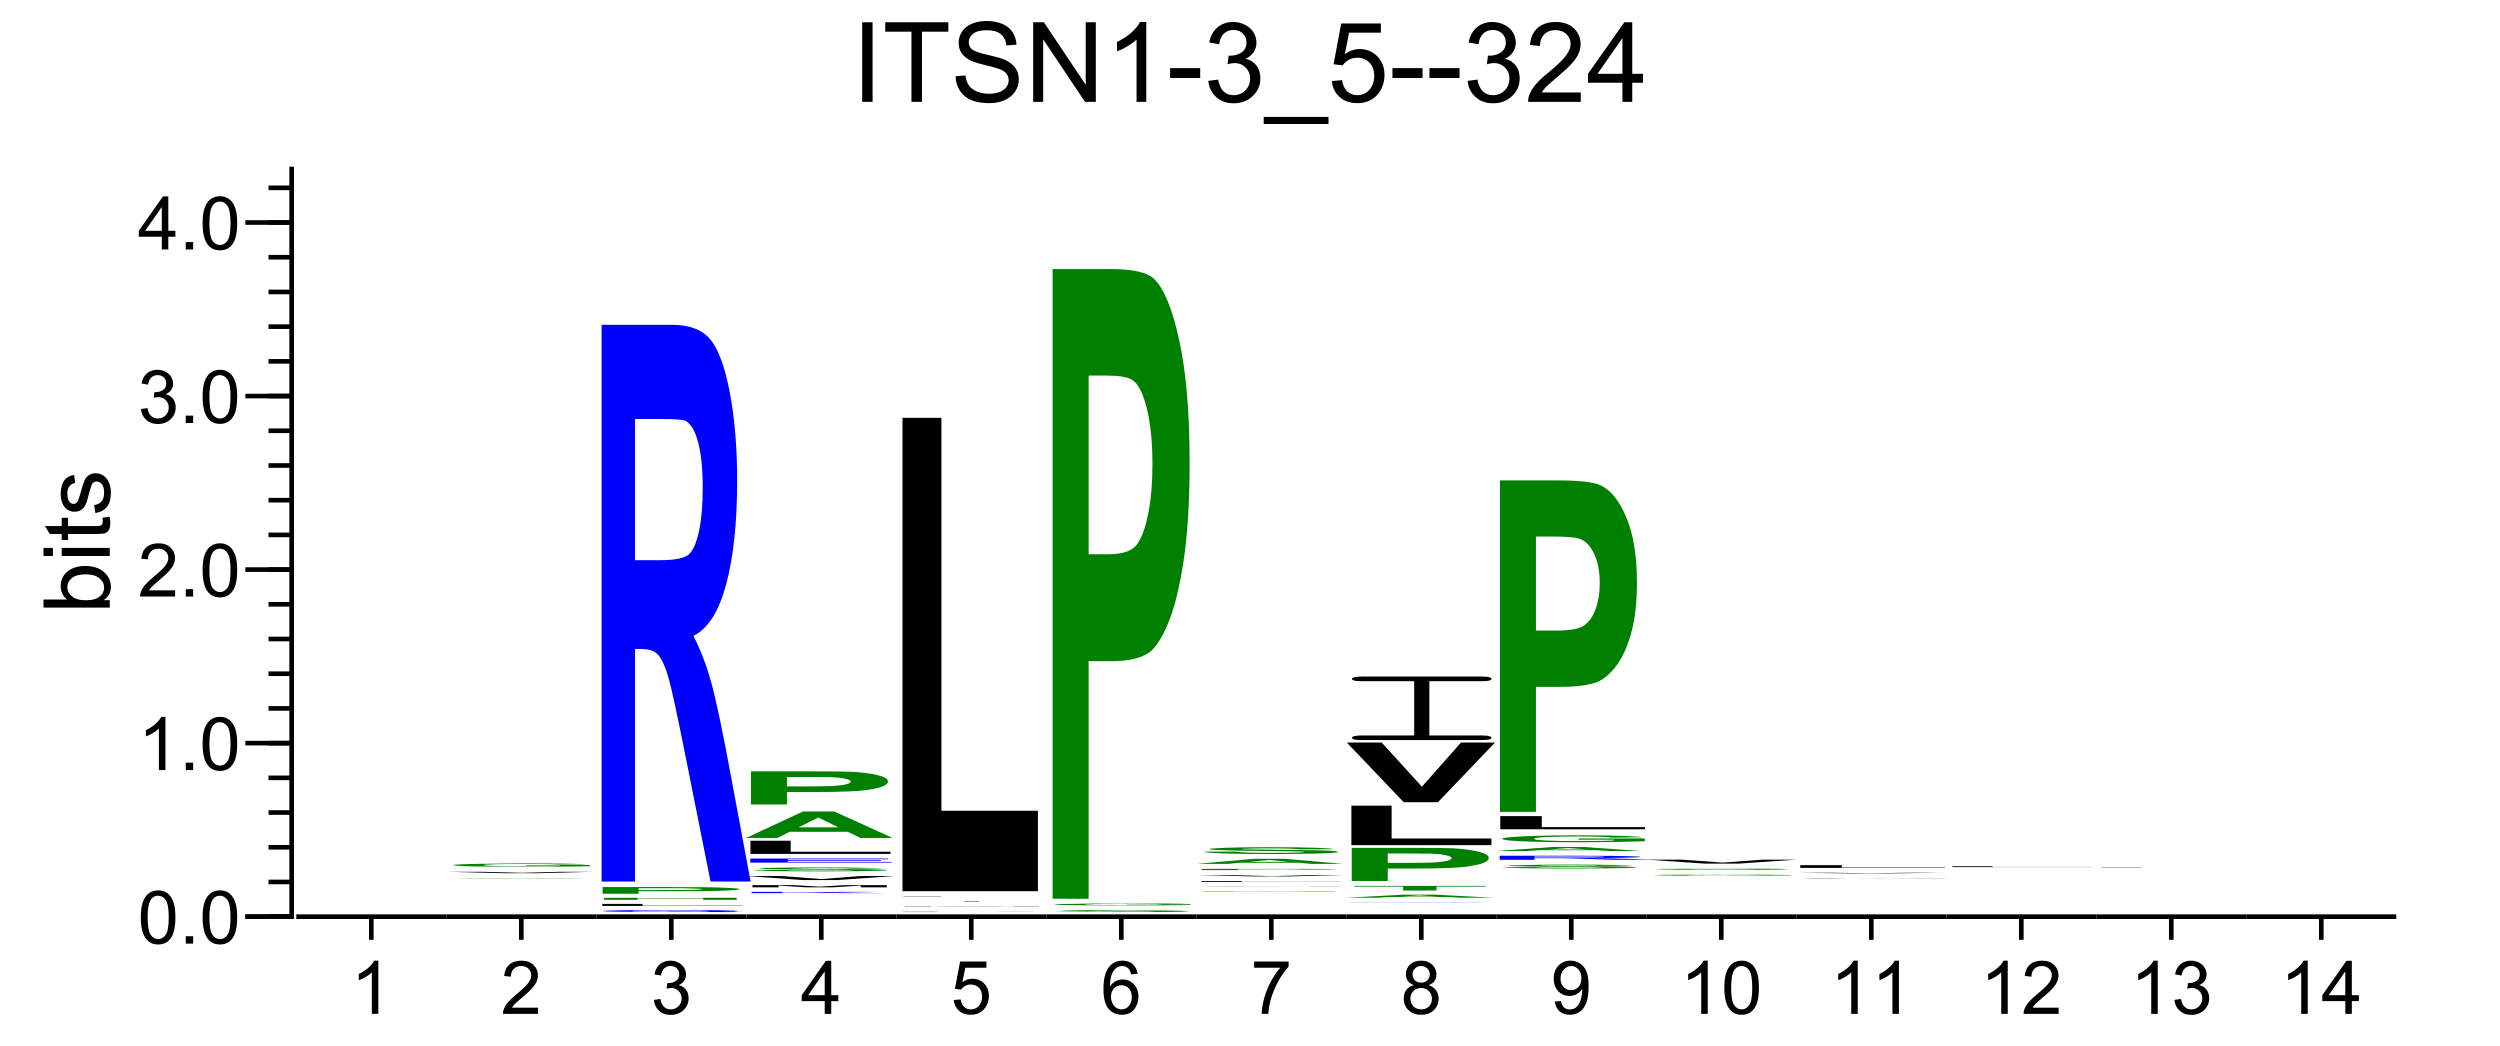 <?xml version="1.0" encoding="UTF-8"?>
<svg xmlns="http://www.w3.org/2000/svg" xmlns:xlink="http://www.w3.org/1999/xlink" width="270pt" height="113pt" viewBox="0 0 270 113" version="1.1">
<defs>
<g>
<symbol overflow="visible" id="glyph0-0">
<path style="stroke:none;" d="M 1.5 0 L 1.5 -7.5 L 7.5 -7.5 L 7.5 0 Z M 1.688 -0.188 L 7.312 -0.188 L 7.312 -7.312 L 1.688 -7.312 Z M 1.688 -0.188 "/>
</symbol>
<symbol overflow="visible" id="glyph0-1">
<path style="stroke:none;" d="M 1.125 0 L 1.125 -8.594 L 2.25 -8.594 L 2.25 0 Z M 1.125 0 "/>
</symbol>
<symbol overflow="visible" id="glyph0-2">
<path style="stroke:none;" d="M 3.109 0 L 3.109 -7.578 L 0.281 -7.578 L 0.281 -8.594 L 7.094 -8.594 L 7.094 -7.578 L 4.25 -7.578 L 4.25 0 Z M 3.109 0 "/>
</symbol>
<symbol overflow="visible" id="glyph0-3">
<path style="stroke:none;" d="M 0.547 -2.766 L 1.609 -2.859 C 1.66 -2.422 1.781 -2.066 1.969 -1.797 C 2.156 -1.523 2.441 -1.301 2.828 -1.125 C 3.223 -0.957 3.664 -0.875 4.156 -0.875 C 4.582 -0.875 4.961 -0.938 5.297 -1.062 C 5.629 -1.195 5.875 -1.375 6.031 -1.594 C 6.195 -1.82 6.281 -2.066 6.281 -2.328 C 6.281 -2.598 6.203 -2.832 6.047 -3.031 C 5.891 -3.238 5.633 -3.41 5.281 -3.547 C 5.039 -3.641 4.523 -3.781 3.734 -3.969 C 2.953 -4.156 2.406 -4.332 2.094 -4.5 C 1.676 -4.719 1.367 -4.984 1.172 -5.297 C 0.973 -5.617 0.875 -5.977 0.875 -6.375 C 0.875 -6.801 0.992 -7.203 1.234 -7.578 C 1.484 -7.961 1.844 -8.25 2.312 -8.438 C 2.789 -8.633 3.316 -8.734 3.891 -8.734 C 4.523 -8.734 5.086 -8.629 5.578 -8.422 C 6.066 -8.223 6.441 -7.922 6.703 -7.516 C 6.961 -7.117 7.102 -6.672 7.125 -6.172 L 6.031 -6.094 C 5.969 -6.633 5.766 -7.039 5.422 -7.312 C 5.086 -7.594 4.594 -7.734 3.938 -7.734 C 3.25 -7.734 2.75 -7.609 2.438 -7.359 C 2.125 -7.109 1.969 -6.805 1.969 -6.453 C 1.969 -6.141 2.078 -5.883 2.297 -5.688 C 2.516 -5.488 3.082 -5.285 4 -5.078 C 4.926 -4.867 5.562 -4.688 5.906 -4.531 C 6.406 -4.289 6.773 -3.992 7.016 -3.641 C 7.254 -3.297 7.375 -2.891 7.375 -2.422 C 7.375 -1.961 7.242 -1.531 6.984 -1.125 C 6.723 -0.727 6.348 -0.414 5.859 -0.188 C 5.367 0.031 4.816 0.141 4.203 0.141 C 3.422 0.141 2.766 0.031 2.234 -0.188 C 1.711 -0.414 1.301 -0.758 1 -1.219 C 0.707 -1.676 0.555 -2.191 0.547 -2.766 Z M 0.547 -2.766 "/>
</symbol>
<symbol overflow="visible" id="glyph0-4">
<path style="stroke:none;" d="M 0.922 0 L 0.922 -8.594 L 2.078 -8.594 L 6.594 -1.844 L 6.594 -8.594 L 7.688 -8.594 L 7.688 0 L 6.516 0 L 2 -6.75 L 2 0 Z M 0.922 0 "/>
</symbol>
<symbol overflow="visible" id="glyph0-5">
<path style="stroke:none;" d="M 4.469 0 L 3.422 0 L 3.422 -6.719 C 3.16 -6.477 2.82 -6.234 2.406 -5.984 C 2 -5.742 1.633 -5.566 1.312 -5.453 L 1.312 -6.469 C 1.895 -6.75 2.406 -7.082 2.844 -7.469 C 3.289 -7.863 3.609 -8.25 3.797 -8.625 L 4.469 -8.625 Z M 4.469 0 "/>
</symbol>
<symbol overflow="visible" id="glyph0-6">
<path style="stroke:none;" d="M 0.375 -2.578 L 0.375 -3.641 L 3.625 -3.641 L 3.625 -2.578 Z M 0.375 -2.578 "/>
</symbol>
<symbol overflow="visible" id="glyph0-7">
<path style="stroke:none;" d="M 0.5 -2.266 L 1.562 -2.406 C 1.676 -1.812 1.879 -1.379 2.172 -1.109 C 2.461 -0.848 2.816 -0.719 3.234 -0.719 C 3.734 -0.719 4.156 -0.891 4.5 -1.234 C 4.844 -1.578 5.016 -2.004 5.016 -2.516 C 5.016 -2.992 4.852 -3.391 4.531 -3.703 C 4.219 -4.023 3.816 -4.188 3.328 -4.188 C 3.129 -4.188 2.879 -4.145 2.578 -4.062 L 2.703 -5 C 2.773 -4.988 2.832 -4.984 2.875 -4.984 C 3.32 -4.984 3.723 -5.098 4.078 -5.328 C 4.441 -5.566 4.625 -5.93 4.625 -6.422 C 4.625 -6.805 4.492 -7.125 4.234 -7.375 C 3.973 -7.633 3.633 -7.766 3.219 -7.766 C 2.812 -7.766 2.469 -7.633 2.188 -7.375 C 1.914 -7.113 1.742 -6.727 1.672 -6.219 L 0.609 -6.406 C 0.734 -7.102 1.023 -7.645 1.484 -8.031 C 1.941 -8.426 2.508 -8.625 3.188 -8.625 C 3.656 -8.625 4.086 -8.52 4.484 -8.312 C 4.879 -8.113 5.18 -7.844 5.391 -7.5 C 5.598 -7.156 5.703 -6.785 5.703 -6.391 C 5.703 -6.023 5.602 -5.688 5.406 -5.375 C 5.207 -5.07 4.914 -4.832 4.531 -4.656 C 5.031 -4.539 5.422 -4.297 5.703 -3.922 C 5.984 -3.555 6.125 -3.094 6.125 -2.531 C 6.125 -1.781 5.848 -1.145 5.297 -0.625 C 4.754 -0.102 4.066 0.156 3.234 0.156 C 2.484 0.156 1.859 -0.066 1.359 -0.516 C 0.859 -0.973 0.57 -1.555 0.5 -2.266 Z M 0.5 -2.266 "/>
</symbol>
<symbol overflow="visible" id="glyph0-8">
<path style="stroke:none;" d="M -0.188 2.391 L -0.188 1.625 L 6.812 1.625 L 6.812 2.391 Z M -0.188 2.391 "/>
</symbol>
<symbol overflow="visible" id="glyph0-9">
<path style="stroke:none;" d="M 0.5 -2.25 L 1.609 -2.344 C 1.691 -1.801 1.879 -1.395 2.172 -1.125 C 2.473 -0.852 2.836 -0.719 3.266 -0.719 C 3.766 -0.719 4.191 -0.91 4.547 -1.297 C 4.898 -1.68 5.078 -2.188 5.078 -2.812 C 5.078 -3.414 4.906 -3.891 4.562 -4.234 C 4.227 -4.586 3.785 -4.766 3.234 -4.766 C 2.898 -4.766 2.594 -4.688 2.312 -4.531 C 2.039 -4.375 1.828 -4.176 1.672 -3.938 L 0.688 -4.062 L 1.516 -8.469 L 5.797 -8.469 L 5.797 -7.469 L 2.359 -7.469 L 1.906 -5.156 C 2.414 -5.52 2.953 -5.703 3.516 -5.703 C 4.266 -5.703 4.895 -5.441 5.406 -4.922 C 5.926 -4.398 6.188 -3.727 6.188 -2.906 C 6.188 -2.133 5.961 -1.461 5.516 -0.891 C 4.961 -0.203 4.211 0.141 3.266 0.141 C 2.484 0.141 1.844 -0.078 1.344 -0.516 C 0.852 -0.953 0.57 -1.531 0.5 -2.25 Z M 0.5 -2.25 "/>
</symbol>
<symbol overflow="visible" id="glyph0-10">
<path style="stroke:none;" d="M 6.047 -1.016 L 6.047 0 L 0.359 0 C 0.359 -0.25 0.398 -0.492 0.484 -0.734 C 0.629 -1.117 0.859 -1.5 1.172 -1.875 C 1.492 -2.25 1.957 -2.68 2.562 -3.172 C 3.5 -3.941 4.129 -4.551 4.453 -5 C 4.785 -5.445 4.953 -5.867 4.953 -6.266 C 4.953 -6.68 4.801 -7.031 4.5 -7.312 C 4.195 -7.602 3.805 -7.75 3.328 -7.75 C 2.816 -7.75 2.41 -7.598 2.109 -7.297 C 1.805 -6.992 1.648 -6.57 1.641 -6.031 L 0.562 -6.141 C 0.633 -6.953 0.91 -7.566 1.391 -7.984 C 1.879 -8.41 2.535 -8.625 3.359 -8.625 C 4.18 -8.625 4.832 -8.395 5.312 -7.938 C 5.789 -7.477 6.031 -6.91 6.031 -6.234 C 6.031 -5.891 5.957 -5.551 5.812 -5.219 C 5.676 -4.895 5.441 -4.547 5.109 -4.172 C 4.785 -3.805 4.25 -3.305 3.5 -2.672 C 2.863 -2.141 2.453 -1.773 2.266 -1.578 C 2.086 -1.391 1.941 -1.203 1.828 -1.016 Z M 6.047 -1.016 "/>
</symbol>
<symbol overflow="visible" id="glyph0-11">
<path style="stroke:none;" d="M 3.875 0 L 3.875 -2.062 L 0.156 -2.062 L 0.156 -3.031 L 4.078 -8.594 L 4.938 -8.594 L 4.938 -3.031 L 6.094 -3.031 L 6.094 -2.062 L 4.938 -2.062 L 4.938 0 Z M 3.875 -3.031 L 3.875 -6.891 L 1.188 -3.031 Z M 3.875 -3.031 "/>
</symbol>
<symbol overflow="visible" id="glyph1-0">
<path style="stroke:none;" d="M 1 0 L 1 -5 L 5 -5 L 5 0 Z M 1.125 -0.125 L 4.875 -0.125 L 4.875 -4.875 L 1.125 -4.875 Z M 1.125 -0.125 "/>
</symbol>
<symbol overflow="visible" id="glyph1-1">
<path style="stroke:none;" d="M 0.328 -2.828 C 0.328 -3.504 0.395 -4.047 0.531 -4.453 C 0.676 -4.867 0.883 -5.188 1.156 -5.406 C 1.438 -5.633 1.785 -5.75 2.203 -5.75 C 2.504 -5.75 2.77 -5.688 3 -5.562 C 3.238 -5.438 3.43 -5.258 3.578 -5.031 C 3.734 -4.801 3.852 -4.516 3.938 -4.172 C 4.02 -3.836 4.062 -3.391 4.062 -2.828 C 4.062 -2.148 3.992 -1.602 3.859 -1.188 C 3.723 -0.781 3.516 -0.461 3.234 -0.234 C 2.961 -0.016 2.617 0.094 2.203 0.094 C 1.648 0.094 1.219 -0.102 0.906 -0.5 C 0.52 -0.977 0.328 -1.754 0.328 -2.828 Z M 1.062 -2.828 C 1.062 -1.891 1.172 -1.266 1.391 -0.953 C 1.609 -0.641 1.879 -0.484 2.203 -0.484 C 2.523 -0.484 2.797 -0.641 3.016 -0.953 C 3.234 -1.266 3.344 -1.891 3.344 -2.828 C 3.344 -3.766 3.234 -4.391 3.016 -4.703 C 2.797 -5.016 2.52 -5.172 2.188 -5.172 C 1.863 -5.172 1.609 -5.035 1.422 -4.766 C 1.18 -4.41 1.062 -3.766 1.062 -2.828 Z M 1.062 -2.828 "/>
</symbol>
<symbol overflow="visible" id="glyph1-2">
<path style="stroke:none;" d="M 0.734 0 L 0.734 -0.797 L 1.531 -0.797 L 1.531 0 Z M 0.734 0 "/>
</symbol>
<symbol overflow="visible" id="glyph1-3">
<path style="stroke:none;" d="M 2.984 0 L 2.281 0 L 2.281 -4.484 C 2.113 -4.316 1.891 -4.148 1.609 -3.984 C 1.336 -3.828 1.094 -3.711 0.875 -3.641 L 0.875 -4.312 C 1.27 -4.5 1.613 -4.723 1.906 -4.984 C 2.195 -5.242 2.406 -5.5 2.531 -5.75 L 2.984 -5.75 Z M 2.984 0 "/>
</symbol>
<symbol overflow="visible" id="glyph1-4">
<path style="stroke:none;" d="M 4.031 -0.672 L 4.031 0 L 0.25 0 C 0.238 -0.164 0.266 -0.328 0.328 -0.484 C 0.422 -0.742 0.57 -1 0.781 -1.25 C 1 -1.5 1.305 -1.789 1.703 -2.125 C 2.328 -2.633 2.75 -3.035 2.969 -3.328 C 3.188 -3.629 3.297 -3.91 3.297 -4.172 C 3.297 -4.453 3.195 -4.688 3 -4.875 C 2.801 -5.07 2.539 -5.172 2.219 -5.172 C 1.883 -5.172 1.613 -5.066 1.406 -4.859 C 1.207 -4.66 1.102 -4.379 1.094 -4.016 L 0.375 -4.094 C 0.426 -4.633 0.613 -5.047 0.938 -5.328 C 1.258 -5.609 1.691 -5.75 2.234 -5.75 C 2.785 -5.75 3.219 -5.598 3.531 -5.297 C 3.852 -4.992 4.016 -4.613 4.016 -4.156 C 4.016 -3.926 3.969 -3.703 3.875 -3.484 C 3.781 -3.266 3.625 -3.031 3.406 -2.781 C 3.195 -2.539 2.836 -2.207 2.328 -1.781 C 1.91 -1.426 1.641 -1.188 1.516 -1.062 C 1.398 -0.938 1.301 -0.805 1.219 -0.672 Z M 4.031 -0.672 "/>
</symbol>
<symbol overflow="visible" id="glyph1-5">
<path style="stroke:none;" d="M 0.344 -1.516 L 1.047 -1.609 C 1.117 -1.211 1.254 -0.926 1.453 -0.75 C 1.648 -0.57 1.883 -0.484 2.156 -0.484 C 2.488 -0.484 2.77 -0.598 3 -0.828 C 3.227 -1.055 3.344 -1.336 3.344 -1.672 C 3.344 -1.992 3.234 -2.258 3.016 -2.469 C 2.805 -2.688 2.539 -2.797 2.219 -2.797 C 2.082 -2.797 1.914 -2.77 1.719 -2.719 L 1.797 -3.328 C 1.848 -3.328 1.891 -3.328 1.922 -3.328 C 2.211 -3.328 2.477 -3.406 2.719 -3.562 C 2.957 -3.719 3.078 -3.957 3.078 -4.281 C 3.078 -4.539 2.988 -4.754 2.812 -4.922 C 2.645 -5.086 2.422 -5.172 2.141 -5.172 C 1.867 -5.172 1.641 -5.082 1.453 -4.906 C 1.273 -4.738 1.16 -4.484 1.109 -4.141 L 0.406 -4.266 C 0.488 -4.734 0.68 -5.098 0.984 -5.359 C 1.297 -5.617 1.676 -5.75 2.125 -5.75 C 2.438 -5.75 2.723 -5.68 2.984 -5.547 C 3.254 -5.41 3.457 -5.227 3.594 -5 C 3.738 -4.77 3.812 -4.523 3.812 -4.266 C 3.812 -4.016 3.742 -3.785 3.609 -3.578 C 3.473 -3.379 3.273 -3.223 3.016 -3.109 C 3.359 -3.023 3.625 -2.859 3.812 -2.609 C 4 -2.367 4.094 -2.062 4.094 -1.688 C 4.094 -1.188 3.91 -0.758 3.547 -0.406 C 3.18 -0.062 2.719 0.109 2.156 0.109 C 1.656 0.109 1.238 -0.039 0.906 -0.344 C 0.57 -0.645 0.383 -1.035 0.344 -1.516 Z M 0.344 -1.516 "/>
</symbol>
<symbol overflow="visible" id="glyph1-6">
<path style="stroke:none;" d="M 2.594 0 L 2.594 -1.375 L 0.109 -1.375 L 0.109 -2.016 L 2.719 -5.734 L 3.297 -5.734 L 3.297 -2.016 L 4.062 -2.016 L 4.062 -1.375 L 3.297 -1.375 L 3.297 0 Z M 2.594 -2.016 L 2.594 -4.594 L 0.797 -2.016 Z M 2.594 -2.016 "/>
</symbol>
<symbol overflow="visible" id="glyph1-7">
<path style="stroke:none;" d="M 0.328 -1.5 L 1.078 -1.562 C 1.129 -1.207 1.254 -0.938 1.453 -0.75 C 1.648 -0.57 1.891 -0.484 2.172 -0.484 C 2.516 -0.484 2.801 -0.609 3.031 -0.859 C 3.27 -1.117 3.391 -1.457 3.391 -1.875 C 3.391 -2.281 3.273 -2.598 3.047 -2.828 C 2.816 -3.055 2.52 -3.172 2.156 -3.172 C 1.938 -3.172 1.734 -3.117 1.547 -3.016 C 1.367 -2.922 1.227 -2.789 1.125 -2.625 L 0.453 -2.703 L 1.016 -5.656 L 3.859 -5.656 L 3.859 -4.984 L 1.578 -4.984 L 1.266 -3.438 C 1.609 -3.676 1.969 -3.797 2.344 -3.797 C 2.844 -3.797 3.266 -3.625 3.609 -3.281 C 3.953 -2.938 4.125 -2.488 4.125 -1.938 C 4.125 -1.426 3.973 -0.977 3.672 -0.594 C 3.305 -0.133 2.805 0.094 2.172 0.094 C 1.648 0.094 1.223 -0.051 0.891 -0.344 C 0.566 -0.633 0.379 -1.02 0.328 -1.5 Z M 0.328 -1.5 "/>
</symbol>
<symbol overflow="visible" id="glyph1-8">
<path style="stroke:none;" d="M 3.984 -4.328 L 3.281 -4.266 C 3.219 -4.547 3.129 -4.75 3.016 -4.875 C 2.828 -5.07 2.594 -5.172 2.312 -5.172 C 2.094 -5.172 1.895 -5.109 1.719 -4.984 C 1.5 -4.828 1.328 -4.594 1.203 -4.281 C 1.078 -3.969 1.008 -3.523 1 -2.953 C 1.164 -3.211 1.367 -3.406 1.609 -3.531 C 1.859 -3.656 2.117 -3.719 2.391 -3.719 C 2.859 -3.719 3.254 -3.547 3.578 -3.203 C 3.91 -2.859 4.078 -2.41 4.078 -1.859 C 4.078 -1.504 4 -1.172 3.844 -0.859 C 3.695 -0.547 3.488 -0.305 3.219 -0.141 C 2.945 0.016 2.641 0.094 2.297 0.094 C 1.703 0.094 1.219 -0.117 0.844 -0.547 C 0.477 -0.984 0.297 -1.695 0.297 -2.688 C 0.297 -3.789 0.504 -4.594 0.922 -5.094 C 1.273 -5.531 1.754 -5.75 2.359 -5.75 C 2.805 -5.75 3.172 -5.625 3.453 -5.375 C 3.742 -5.125 3.922 -4.773 3.984 -4.328 Z M 1.109 -1.859 C 1.109 -1.617 1.16 -1.383 1.266 -1.156 C 1.367 -0.938 1.508 -0.77 1.688 -0.656 C 1.875 -0.539 2.07 -0.484 2.281 -0.484 C 2.57 -0.484 2.82 -0.602 3.031 -0.844 C 3.25 -1.082 3.359 -1.406 3.359 -1.812 C 3.359 -2.207 3.254 -2.52 3.047 -2.75 C 2.836 -2.977 2.57 -3.094 2.25 -3.094 C 1.938 -3.094 1.664 -2.977 1.438 -2.75 C 1.219 -2.52 1.109 -2.223 1.109 -1.859 Z M 1.109 -1.859 "/>
</symbol>
<symbol overflow="visible" id="glyph1-9">
<path style="stroke:none;" d="M 0.375 -4.984 L 0.375 -5.656 L 4.094 -5.656 L 4.094 -5.109 C 3.727 -4.723 3.363 -4.207 3 -3.562 C 2.645 -2.914 2.367 -2.254 2.172 -1.578 C 2.035 -1.098 1.945 -0.57 1.906 0 L 1.188 0 C 1.188 -0.445 1.27 -0.988 1.438 -1.625 C 1.613 -2.27 1.859 -2.891 2.172 -3.484 C 2.492 -4.078 2.832 -4.578 3.188 -4.984 Z M 0.375 -4.984 "/>
</symbol>
<symbol overflow="visible" id="glyph1-10">
<path style="stroke:none;" d="M 1.422 -3.109 C 1.129 -3.211 0.91 -3.363 0.766 -3.562 C 0.629 -3.758 0.562 -4 0.562 -4.281 C 0.562 -4.695 0.707 -5.047 1 -5.328 C 1.301 -5.609 1.703 -5.75 2.203 -5.75 C 2.703 -5.75 3.102 -5.602 3.406 -5.312 C 3.707 -5.02 3.859 -4.664 3.859 -4.25 C 3.859 -3.988 3.789 -3.758 3.656 -3.562 C 3.52 -3.363 3.305 -3.211 3.016 -3.109 C 3.367 -2.992 3.633 -2.805 3.812 -2.547 C 4 -2.297 4.094 -1.992 4.094 -1.641 C 4.094 -1.148 3.922 -0.738 3.578 -0.406 C 3.234 -0.07 2.781 0.094 2.219 0.094 C 1.645 0.094 1.188 -0.07 0.844 -0.406 C 0.5 -0.738 0.328 -1.156 0.328 -1.656 C 0.328 -2.031 0.422 -2.344 0.609 -2.594 C 0.797 -2.844 1.066 -3.016 1.422 -3.109 Z M 1.281 -4.297 C 1.281 -4.023 1.363 -3.801 1.531 -3.625 C 1.707 -3.457 1.938 -3.375 2.219 -3.375 C 2.488 -3.375 2.707 -3.457 2.875 -3.625 C 3.051 -3.801 3.141 -4.016 3.141 -4.266 C 3.141 -4.516 3.051 -4.727 2.875 -4.906 C 2.695 -5.082 2.473 -5.172 2.203 -5.172 C 1.941 -5.172 1.723 -5.082 1.547 -4.906 C 1.367 -4.738 1.281 -4.535 1.281 -4.297 Z M 1.047 -1.656 C 1.047 -1.457 1.094 -1.266 1.188 -1.078 C 1.281 -0.891 1.422 -0.742 1.609 -0.641 C 1.797 -0.535 2 -0.484 2.219 -0.484 C 2.551 -0.484 2.828 -0.586 3.047 -0.797 C 3.266 -1.016 3.375 -1.289 3.375 -1.625 C 3.375 -1.969 3.258 -2.25 3.031 -2.469 C 2.812 -2.688 2.535 -2.797 2.203 -2.797 C 1.867 -2.797 1.594 -2.688 1.375 -2.469 C 1.156 -2.25 1.047 -1.977 1.047 -1.656 Z M 1.047 -1.656 "/>
</symbol>
<symbol overflow="visible" id="glyph1-11">
<path style="stroke:none;" d="M 0.438 -1.328 L 1.109 -1.391 C 1.172 -1.066 1.281 -0.832 1.438 -0.688 C 1.602 -0.551 1.812 -0.484 2.062 -0.484 C 2.281 -0.484 2.469 -0.531 2.625 -0.625 C 2.789 -0.727 2.926 -0.863 3.031 -1.031 C 3.133 -1.195 3.223 -1.422 3.297 -1.703 C 3.367 -1.984 3.406 -2.27 3.406 -2.562 C 3.406 -2.594 3.398 -2.641 3.391 -2.703 C 3.254 -2.473 3.062 -2.285 2.812 -2.141 C 2.57 -2.004 2.312 -1.938 2.031 -1.938 C 1.551 -1.938 1.145 -2.109 0.812 -2.453 C 0.488 -2.797 0.328 -3.25 0.328 -3.812 C 0.328 -4.395 0.5 -4.863 0.844 -5.219 C 1.188 -5.57 1.617 -5.75 2.141 -5.75 C 2.504 -5.75 2.844 -5.648 3.156 -5.453 C 3.469 -5.254 3.703 -4.969 3.859 -4.594 C 4.016 -4.219 4.094 -3.68 4.094 -2.984 C 4.094 -2.254 4.016 -1.672 3.859 -1.234 C 3.703 -0.797 3.469 -0.461 3.156 -0.234 C 2.844 -0.016 2.473 0.094 2.047 0.094 C 1.598 0.094 1.234 -0.031 0.953 -0.281 C 0.672 -0.531 0.5 -0.879 0.438 -1.328 Z M 3.312 -3.859 C 3.312 -4.254 3.203 -4.57 2.984 -4.812 C 2.773 -5.051 2.52 -5.172 2.219 -5.172 C 1.906 -5.172 1.633 -5.039 1.406 -4.781 C 1.176 -4.531 1.062 -4.203 1.062 -3.797 C 1.062 -3.43 1.172 -3.133 1.391 -2.906 C 1.609 -2.676 1.879 -2.562 2.203 -2.562 C 2.523 -2.562 2.789 -2.676 3 -2.906 C 3.207 -3.133 3.312 -3.453 3.312 -3.859 Z M 3.312 -3.859 "/>
</symbol>
<symbol overflow="visible" id="glyph2-0">
<path style="stroke:none;" d="M 0 -1.25 L -6.25 -1.25 L -6.25 -6.25 L 0 -6.25 Z M -0.156 -1.406 L -0.156 -6.094 L -6.094 -6.094 L -6.094 -1.406 Z M -0.156 -1.406 "/>
</symbol>
<symbol overflow="visible" id="glyph2-1">
<path style="stroke:none;" d="M 0 -1.469 L 0 -0.656 L -7.156 -0.656 L -7.156 -1.531 L -4.609 -1.531 C -5.066 -1.906 -5.297 -2.379 -5.297 -2.953 C -5.297 -3.273 -5.234 -3.578 -5.109 -3.859 C -4.984 -4.141 -4.801 -4.375 -4.562 -4.562 C -4.332 -4.75 -4.051 -4.895 -3.719 -5 C -3.395 -5.102 -3.047 -5.156 -2.672 -5.156 C -1.785 -5.156 -1.098 -4.93 -0.609 -4.484 C -0.117 -4.047 0.125 -3.52 0.125 -2.906 C 0.125 -2.301 -0.133 -1.82 -0.656 -1.469 Z M -2.625 -1.453 C -2.008 -1.453 -1.562 -1.539 -1.281 -1.719 C -0.832 -1.988 -0.609 -2.363 -0.609 -2.844 C -0.609 -3.219 -0.773 -3.547 -1.109 -3.828 C -1.441 -4.109 -1.938 -4.25 -2.594 -4.25 C -3.27 -4.25 -3.77 -4.113 -4.094 -3.844 C -4.414 -3.582 -4.578 -3.258 -4.578 -2.875 C -4.578 -2.488 -4.41 -2.156 -4.078 -1.875 C -3.742 -1.594 -3.258 -1.453 -2.625 -1.453 Z M -2.625 -1.453 "/>
</symbol>
<symbol overflow="visible" id="glyph2-2">
<path style="stroke:none;" d="M -6.141 -0.672 L -7.156 -0.672 L -7.156 -1.547 L -6.141 -1.547 Z M 0 -0.672 L -5.188 -0.672 L -5.188 -1.547 L 0 -1.547 Z M 0 -0.672 "/>
</symbol>
<symbol overflow="visible" id="glyph2-3">
<path style="stroke:none;" d="M -0.781 -2.578 L -0.016 -2.703 C 0.035 -2.453 0.062 -2.234 0.062 -2.047 C 0.062 -1.723 0.016 -1.473 -0.078 -1.297 C -0.18 -1.117 -0.316 -0.992 -0.484 -0.922 C -0.648 -0.859 -0.992 -0.828 -1.516 -0.828 L -4.5 -0.828 L -4.5 -0.172 L -5.188 -0.172 L -5.188 -0.828 L -6.469 -0.828 L -7 -1.688 L -5.188 -1.688 L -5.188 -2.578 L -4.5 -2.578 L -4.5 -1.688 L -1.469 -1.688 C -1.219 -1.688 -1.055 -1.703 -0.984 -1.734 C -0.91 -1.766 -0.852 -1.816 -0.812 -1.891 C -0.77 -1.961 -0.75 -2.062 -0.75 -2.188 C -0.75 -2.289 -0.758 -2.422 -0.781 -2.578 Z M -0.781 -2.578 "/>
</symbol>
<symbol overflow="visible" id="glyph2-4">
<path style="stroke:none;" d="M -1.547 -0.312 L -1.688 -1.172 C -1.332 -1.223 -1.062 -1.359 -0.875 -1.578 C -0.695 -1.805 -0.609 -2.117 -0.609 -2.516 C -0.609 -2.922 -0.688 -3.223 -0.844 -3.422 C -1.008 -3.617 -1.207 -3.719 -1.438 -3.719 C -1.633 -3.719 -1.789 -3.629 -1.906 -3.453 C -1.977 -3.328 -2.078 -3.023 -2.203 -2.547 C -2.359 -1.91 -2.492 -1.469 -2.609 -1.219 C -2.734 -0.969 -2.898 -0.773 -3.109 -0.641 C -3.316 -0.516 -3.551 -0.453 -3.812 -0.453 C -4.039 -0.453 -4.254 -0.504 -4.453 -0.609 C -4.648 -0.711 -4.812 -0.859 -4.938 -1.047 C -5.039 -1.18 -5.125 -1.363 -5.188 -1.594 C -5.258 -1.832 -5.297 -2.086 -5.297 -2.359 C -5.297 -2.766 -5.238 -3.117 -5.125 -3.422 C -5.008 -3.734 -4.848 -3.961 -4.641 -4.109 C -4.441 -4.266 -4.176 -4.367 -3.844 -4.422 L -3.734 -3.562 C -3.992 -3.52 -4.195 -3.406 -4.344 -3.219 C -4.5 -3.031 -4.578 -2.766 -4.578 -2.422 C -4.578 -2.023 -4.508 -1.738 -4.375 -1.562 C -4.25 -1.383 -4.094 -1.297 -3.906 -1.297 C -3.789 -1.297 -3.691 -1.332 -3.609 -1.406 C -3.516 -1.477 -3.438 -1.594 -3.375 -1.75 C -3.344 -1.832 -3.266 -2.094 -3.141 -2.531 C -2.973 -3.145 -2.836 -3.57 -2.734 -3.812 C -2.629 -4.062 -2.473 -4.254 -2.266 -4.391 C -2.066 -4.535 -1.82 -4.609 -1.531 -4.609 C -1.227 -4.609 -0.945 -4.523 -0.688 -4.359 C -0.438 -4.191 -0.238 -3.945 -0.094 -3.625 C 0.051 -3.301 0.125 -2.938 0.125 -2.531 C 0.125 -1.852 -0.016 -1.336 -0.297 -0.984 C -0.578 -0.629 -0.992 -0.406 -1.547 -0.312 Z M -1.547 -0.312 "/>
</symbol>
<symbol overflow="visible" id="glyph3-0">
<path style="stroke:none;" d="M 2.75 0 L 2.75 -0.047 L 13.75 -0.047 L 13.75 0 Z M 3.094 0 L 13.406 0 L 13.406 -0.047 L 3.094 -0.047 Z M 3.094 0 "/>
</symbol>
<symbol overflow="visible" id="glyph3-1">
<path style="stroke:none;" d="M 15.797 0 L 12.344 0 L 10.969 -0.016 L 4.672 -0.016 L 3.375 0 L 0 0 L 6.141 -0.047 L 9.5 -0.047 Z M 9.953 -0.016 L 7.781 -0.031 L 5.656 -0.016 Z M 9.953 -0.016 "/>
</symbol>
<symbol overflow="visible" id="glyph4-0">
<path style="stroke:none;" d="M 3 0 L 3 -0.141 L 15 -0.141 L 15 0 Z M 3.375 0 L 14.625 0 L 14.625 -0.141 L 3.375 -0.141 Z M 3.375 0 "/>
</symbol>
<symbol overflow="visible" id="glyph4-1">
<path style="stroke:none;" d="M 6.125 0 L -0.016 -0.156 L 3.75 -0.156 L 8.094 -0.047 L 12.312 -0.156 L 15.984 -0.156 L 9.828 0 Z M 6.125 0 "/>
</symbol>
<symbol overflow="visible" id="glyph5-0">
<path style="stroke:none;" d="M 2.75 0 L 2.75 -0.312 L 13.75 -0.312 L 13.75 0 Z M 3.094 0 L 13.406 0 L 13.406 -0.297 L 3.094 -0.297 Z M 3.094 0 "/>
</symbol>
<symbol overflow="visible" id="glyph5-1">
<path style="stroke:none;" d="M 8.922 -0.125 L 8.922 -0.188 L 15.781 -0.188 L 15.781 -0.047 C 15.113 -0.035 14.145 -0.023 12.875 -0.016 C 11.613 -0.004 10.336 0 9.047 0 C 7.398 0 5.961 -0.004 4.734 -0.016 C 3.516 -0.023 2.594 -0.047 1.969 -0.078 C 1.352 -0.109 1.047 -0.141 1.047 -0.172 C 1.047 -0.211 1.391 -0.242 2.078 -0.266 C 2.766 -0.297 3.773 -0.316 5.109 -0.328 C 6.117 -0.348 7.375 -0.359 8.875 -0.359 C 10.832 -0.359 12.359 -0.348 13.453 -0.328 C 14.555 -0.305 15.266 -0.281 15.578 -0.25 L 12.422 -0.234 C 12.191 -0.254 11.77 -0.27 11.156 -0.281 C 10.551 -0.289 9.789 -0.297 8.875 -0.297 C 7.488 -0.297 6.383 -0.285 5.562 -0.266 C 4.738 -0.242 4.328 -0.211 4.328 -0.172 C 4.328 -0.129 4.742 -0.098 5.578 -0.078 C 6.41 -0.055 7.5 -0.047 8.844 -0.047 C 9.508 -0.047 10.176 -0.047 10.844 -0.047 C 11.508 -0.055 12.082 -0.066 12.562 -0.078 L 12.562 -0.125 Z M 8.922 -0.125 "/>
</symbol>
<symbol overflow="visible" id="glyph6-0">
<path style="stroke:none;" d="M 2.625 0 L 2.625 -0.172 L 13.125 -0.172 L 13.125 0 Z M 2.953 0 L 12.797 0 L 12.797 -0.156 L 2.953 -0.156 Z M 2.953 0 "/>
</symbol>
<symbol overflow="visible" id="glyph6-1">
<path style="stroke:none;" d="M 13.625 -0.031 C 14.375 -0.02 15.188 -0.016 16.062 -0.016 L 14.938 0.016 C 14.477 0.016 14.031 0.016 13.594 0.016 C 13.5 0.016 12.828 0.008 11.578 0 C 10.586 0 9.5 0 8.312 0 C 6 0 4.188 -0.004 2.875 -0.016 C 1.562 -0.035 0.906 -0.062 0.906 -0.094 C 0.906 -0.125 1.562 -0.148 2.875 -0.172 C 4.188 -0.191 5.969 -0.203 8.219 -0.203 C 10.445 -0.203 12.211 -0.191 13.516 -0.172 C 14.828 -0.148 15.484 -0.125 15.484 -0.094 C 15.484 -0.082 15.301 -0.066 14.938 -0.047 C 14.664 -0.035 14.227 -0.031 13.625 -0.031 Z M 11.188 -0.047 C 11.57 -0.047 11.863 -0.051 12.062 -0.062 C 12.258 -0.07 12.359 -0.082 12.359 -0.094 C 12.359 -0.113 11.973 -0.129 11.203 -0.141 C 10.441 -0.148 9.441 -0.156 8.203 -0.156 C 6.961 -0.156 5.957 -0.148 5.188 -0.141 C 4.426 -0.129 4.047 -0.113 4.047 -0.094 C 4.047 -0.07 4.426 -0.055 5.188 -0.047 C 5.957 -0.035 6.93 -0.031 8.109 -0.031 C 8.547 -0.031 8.961 -0.031 9.359 -0.031 C 8.734 -0.031 8.102 -0.035 7.469 -0.047 L 8.328 -0.062 C 9.328 -0.062 10.281 -0.055 11.188 -0.047 Z M 11.188 -0.047 "/>
</symbol>
<symbol overflow="visible" id="glyph7-0">
<path style="stroke:none;" d="M 3.75 0 L 3.75 -0.188 L 18.75 -0.188 L 18.75 0 Z M 4.219 0 L 18.281 0 L 18.281 -0.188 L 4.219 -0.188 Z M 4.219 0 "/>
</symbol>
<symbol overflow="visible" id="glyph7-1">
<path style="stroke:none;" d="M 2.297 0 L 2.297 -0.219 L 6.641 -0.219 L 6.641 -0.031 L 17.422 -0.031 L 17.422 0 Z M 2.297 0 "/>
</symbol>
<symbol overflow="visible" id="glyph8-0">
<path style="stroke:none;" d="M 3.125 0 L 3.125 -0.188 L 15.625 -0.188 L 15.625 0 Z M 3.516 0 L 15.234 0 L 15.234 -0.188 L 3.516 -0.188 Z M 3.516 0 "/>
</symbol>
<symbol overflow="visible" id="glyph8-1">
<path style="stroke:none;" d="M 1.828 0 L 1.828 -0.219 L 5.438 -0.219 L 5.438 -0.141 L 12.531 -0.141 L 12.531 -0.219 L 16.141 -0.219 L 16.141 0 L 12.531 0 L 12.531 -0.094 L 5.438 -0.094 L 5.438 0 Z M 1.828 0 "/>
</symbol>
<symbol overflow="visible" id="glyph9-0">
<path style="stroke:none;" d="M 3.375 0 L 3.375 -0.625 L 16.875 -0.625 L 16.875 0 Z M 3.797 -0.016 L 16.453 -0.016 L 16.453 -0.609 L 3.797 -0.609 Z M 3.797 -0.016 "/>
</symbol>
<symbol overflow="visible" id="glyph9-1">
<path style="stroke:none;" d="M 1.969 0 L 1.969 -0.719 L 8.234 -0.719 C 10.598 -0.719 12.145 -0.711 12.875 -0.703 C 13.977 -0.691 14.898 -0.664 15.641 -0.625 C 16.391 -0.594 16.766 -0.551 16.766 -0.5 C 16.766 -0.457 16.551 -0.422 16.125 -0.391 C 15.695 -0.359 15.148 -0.332 14.484 -0.312 C 13.816 -0.289 13.141 -0.281 12.453 -0.281 C 11.523 -0.27 10.176 -0.266 8.406 -0.266 L 5.859 -0.266 L 5.859 0 Z M 5.859 -0.594 L 5.859 -0.391 L 8 -0.391 C 9.539 -0.391 10.566 -0.395 11.078 -0.406 C 11.598 -0.414 12.004 -0.426 12.297 -0.438 C 12.598 -0.457 12.75 -0.477 12.75 -0.5 C 12.75 -0.52 12.539 -0.535 12.125 -0.547 C 11.719 -0.566 11.195 -0.582 10.562 -0.594 C 10.094 -0.594 9.156 -0.594 7.75 -0.594 Z M 5.859 -0.594 "/>
</symbol>
<symbol overflow="visible" id="glyph10-0">
<path style="stroke:none;" d="M 3.125 0 L 3.125 -52.5 L 15.625 -52.5 L 15.625 0 Z M 3.516 -1.312 L 15.234 -1.312 L 15.234 -51.188 L 3.516 -51.188 Z M 3.516 -1.312 "/>
</symbol>
<symbol overflow="visible" id="glyph10-1">
<path style="stroke:none;" d="M 1.828 0 L 1.828 -60.125 L 9.438 -60.125 C 11.352 -60.125 12.742 -59.582 13.609 -58.5 C 14.473 -57.426 15.164 -55.508 15.688 -52.75 C 16.207 -49.988 16.469 -46.828 16.469 -43.266 C 16.469 -38.754 16.07 -35.031 15.281 -32.094 C 14.488 -29.156 13.312 -27.301 11.75 -26.531 C 12.531 -25 13.172 -23.316 13.672 -21.484 C 14.18 -19.66 14.867 -16.41 15.734 -11.734 L 17.922 0 L 13.594 0 L 10.984 -13.078 C 10.055 -17.754 9.422 -20.703 9.078 -21.922 C 8.734 -23.141 8.367 -23.973 7.984 -24.422 C 7.609 -24.879 7.004 -25.109 6.172 -25.109 L 5.438 -25.109 L 5.438 0 Z M 5.438 -34.703 L 8.125 -34.703 C 9.852 -34.703 10.93 -34.945 11.359 -35.438 C 11.797 -35.926 12.133 -36.77 12.375 -37.969 C 12.625 -39.176 12.75 -40.688 12.75 -42.5 C 12.75 -44.52 12.586 -46.148 12.266 -47.391 C 11.941 -48.641 11.488 -49.426 10.906 -49.75 C 10.613 -49.883 9.734 -49.953 8.266 -49.953 L 5.438 -49.953 Z M 5.438 -34.703 "/>
</symbol>
<symbol overflow="visible" id="glyph11-0">
<path style="stroke:none;" d="M 2.875 0 L 2.875 -0.125 L 14.375 -0.125 L 14.375 0 Z M 3.234 0 L 14.016 0 L 14.016 -0.125 L 3.234 -0.125 Z M 3.234 0 "/>
</symbol>
<symbol overflow="visible" id="glyph11-1">
<path style="stroke:none;" d="M 1.719 0 L 1.719 -0.141 L 5.047 -0.141 L 5.047 -0.078 L 11.766 -0.141 L 16.234 -0.141 L 10.031 -0.094 L 16.562 0 L 12.266 0 L 7.734 -0.062 L 5.047 -0.047 L 5.047 0 Z M 1.719 0 "/>
</symbol>
<symbol overflow="visible" id="glyph12-0">
<path style="stroke:none;" d="M 2.625 0 L 2.625 -0.203 L 13.125 -0.203 L 13.125 0 Z M 2.953 0 L 12.797 0 L 12.797 -0.203 L 2.953 -0.203 Z M 2.953 0 "/>
</symbol>
<symbol overflow="visible" id="glyph12-1">
<path style="stroke:none;" d="M 1.484 0 L 1.484 -0.234 L 6.031 -0.234 L 8.75 -0.078 L 11.453 -0.234 L 16 -0.234 L 16 0 L 13.188 0 L 13.188 -0.188 L 10.203 0 L 7.281 0 L 4.312 -0.188 L 4.312 0 Z M 1.484 0 "/>
</symbol>
<symbol overflow="visible" id="glyph13-0">
<path style="stroke:none;" d="M 3 0 L 3 -0.375 L 15 -0.375 L 15 0 Z M 3.375 -0.016 L 14.625 -0.016 L 14.625 -0.375 L 3.375 -0.375 Z M 3.375 -0.016 "/>
</symbol>
<symbol overflow="visible" id="glyph13-1">
<path style="stroke:none;" d="M 6.125 0 L -0.016 -0.438 L 3.75 -0.438 L 8.094 -0.109 L 12.312 -0.438 L 15.984 -0.438 L 9.828 0 Z M 6.125 0 "/>
</symbol>
<symbol overflow="visible" id="glyph14-0">
<path style="stroke:none;" d="M 3.125 0 L 3.125 -0.344 L 15.625 -0.344 L 15.625 0 Z M 3.516 -0.016 L 15.234 -0.016 L 15.234 -0.328 L 3.516 -0.328 Z M 3.516 -0.016 "/>
</symbol>
<symbol overflow="visible" id="glyph14-1">
<path style="stroke:none;" d="M 0.906 -0.125 L 4.422 -0.141 C 4.629 -0.109 5.055 -0.086 5.703 -0.078 C 6.348 -0.066 7.223 -0.062 8.328 -0.062 C 9.492 -0.062 10.367 -0.066 10.953 -0.078 C 11.547 -0.086 11.844 -0.098 11.844 -0.109 C 11.844 -0.117 11.719 -0.125 11.469 -0.125 C 11.219 -0.133 10.785 -0.145 10.172 -0.156 C 9.742 -0.156 8.781 -0.16 7.281 -0.172 C 5.344 -0.18 3.984 -0.195 3.203 -0.219 C 2.098 -0.227 1.547 -0.254 1.547 -0.297 C 1.547 -0.305 1.801 -0.32 2.312 -0.344 C 2.832 -0.363 3.578 -0.379 4.547 -0.391 C 5.523 -0.398 6.703 -0.406 8.078 -0.406 C 10.328 -0.406 12.02 -0.391 13.156 -0.359 C 14.289 -0.336 14.883 -0.312 14.938 -0.281 L 11.328 -0.281 C 11.172 -0.301 10.836 -0.312 10.328 -0.312 C 9.828 -0.32 9.066 -0.328 8.047 -0.328 C 6.992 -0.328 6.172 -0.32 5.578 -0.312 C 5.191 -0.312 5 -0.305 5 -0.297 C 5 -0.285 5.18 -0.281 5.547 -0.281 C 5.992 -0.258 7.098 -0.242 8.859 -0.234 C 10.617 -0.234 11.922 -0.227 12.766 -0.219 C 13.609 -0.207 14.266 -0.191 14.734 -0.172 C 15.211 -0.16 15.453 -0.141 15.453 -0.109 C 15.453 -0.086 15.164 -0.066 14.594 -0.047 C 14.031 -0.035 13.227 -0.02 12.188 0 C 11.145 0.008 9.844 0.016 8.281 0.016 C 6.02 0.016 4.281 0.004 3.062 -0.016 C 1.852 -0.047 1.133 -0.082 0.906 -0.125 Z M 0.906 -0.125 "/>
</symbol>
<symbol overflow="visible" id="glyph15-0">
<path style="stroke:none;" d="M 3.5 0 L 3.5 -0.375 L 17.5 -0.375 L 17.5 0 Z M 3.938 -0.016 L 17.062 -0.016 L 17.062 -0.375 L 3.938 -0.375 Z M 3.938 -0.016 "/>
</symbol>
<symbol overflow="visible" id="glyph15-1">
<path style="stroke:none;" d="M 2.031 0 L 2.031 -0.438 L 16.906 -0.438 L 16.906 -0.359 L 6.078 -0.359 L 6.078 -0.266 L 16.141 -0.266 L 16.141 -0.188 L 6.078 -0.188 L 6.078 -0.078 L 17.281 -0.078 L 17.281 0 Z M 2.031 0 "/>
</symbol>
<symbol overflow="visible" id="glyph16-0">
<path style="stroke:none;" d="M 3.75 0 L 3.75 -1.25 L 18.75 -1.25 L 18.75 0 Z M 4.219 -0.031 L 18.281 -0.031 L 18.281 -1.219 L 4.219 -1.219 Z M 4.219 -0.031 "/>
</symbol>
<symbol overflow="visible" id="glyph16-1">
<path style="stroke:none;" d="M 2.297 0 L 2.297 -1.422 L 6.641 -1.422 L 6.641 -0.234 L 17.422 -0.234 L 17.422 0 Z M 2.297 0 "/>
</symbol>
<symbol overflow="visible" id="glyph17-0">
<path style="stroke:none;" d="M 2.75 0 L 2.75 -2.5 L 13.75 -2.5 L 13.75 0 Z M 3.094 -0.062 L 13.406 -0.062 L 13.406 -2.438 L 3.094 -2.438 Z M 3.094 -0.062 "/>
</symbol>
<symbol overflow="visible" id="glyph17-1">
<path style="stroke:none;" d="M 15.797 0 L 12.344 0 L 10.969 -0.656 L 4.672 -0.656 L 3.375 0 L 0 0 L 6.141 -2.859 L 9.5 -2.859 Z M 9.953 -1.141 L 7.781 -2.203 L 5.656 -1.141 Z M 9.953 -1.141 "/>
</symbol>
<symbol overflow="visible" id="glyph18-0">
<path style="stroke:none;" d="M 3.375 0 L 3.375 -3.125 L 16.875 -3.125 L 16.875 0 Z M 3.797 -0.078 L 16.453 -0.078 L 16.453 -3.047 L 3.797 -3.047 Z M 3.797 -0.078 "/>
</symbol>
<symbol overflow="visible" id="glyph18-1">
<path style="stroke:none;" d="M 1.969 0 L 1.969 -3.578 L 8.234 -3.578 C 10.598 -3.578 12.145 -3.562 12.875 -3.531 C 13.977 -3.469 14.898 -3.348 15.641 -3.172 C 16.391 -2.992 16.766 -2.766 16.766 -2.484 C 16.766 -2.266 16.551 -2.078 16.125 -1.922 C 15.695 -1.773 15.148 -1.656 14.484 -1.562 C 13.816 -1.477 13.141 -1.426 12.453 -1.406 C 11.523 -1.363 10.176 -1.344 8.406 -1.344 L 5.859 -1.344 L 5.859 0 Z M 5.859 -2.969 L 5.859 -1.953 L 8 -1.953 C 9.539 -1.953 10.566 -1.973 11.078 -2.016 C 11.598 -2.055 12.004 -2.113 12.297 -2.188 C 12.598 -2.27 12.75 -2.363 12.75 -2.469 C 12.75 -2.594 12.539 -2.695 12.125 -2.781 C 11.719 -2.875 11.195 -2.93 10.562 -2.953 C 10.094 -2.961 9.156 -2.969 7.75 -2.969 Z M 5.859 -2.969 "/>
</symbol>
<symbol overflow="visible" id="glyph19-0">
<path style="stroke:none;" d="M 3.25 0 L 3.25 -0.031 L 16.25 -0.031 L 16.25 0 Z M 3.656 0 L 15.844 0 L 15.844 -0.031 L 3.656 -0.031 Z M 3.656 0 "/>
</symbol>
<symbol overflow="visible" id="glyph19-1">
<path style="stroke:none;" d="M 1.891 0 L 1.891 -0.031 L 7.922 -0.031 C 10.203 -0.031 11.691 -0.031 12.391 -0.031 C 13.453 -0.031 14.344 -0.031 15.062 -0.031 C 15.789 -0.031 16.156 -0.031 16.156 -0.031 C 16.156 -0.02 15.945 -0.016 15.531 -0.016 C 15.113 -0.016 14.582 -0.016 13.938 -0.016 C 13.301 -0.016 12.656 -0.016 12 -0.016 C 11.102 -0.016 9.801 -0.016 8.094 -0.016 L 5.656 -0.016 L 5.656 0 Z M 5.656 -0.031 L 5.656 -0.016 L 7.703 -0.016 C 9.18 -0.016 10.172 -0.016 10.672 -0.016 C 11.172 -0.016 11.562 -0.016 11.844 -0.016 C 12.133 -0.016 12.281 -0.02 12.281 -0.031 C 12.281 -0.031 12.078 -0.031 11.672 -0.031 C 11.273 -0.031 10.773 -0.031 10.172 -0.031 C 9.723 -0.031 8.82 -0.031 7.469 -0.031 Z M 5.656 -0.031 "/>
</symbol>
<symbol overflow="visible" id="glyph20-0">
<path style="stroke:none;" d="M 2.625 0 L 2.625 -0.031 L 13.125 -0.031 L 13.125 0 Z M 2.953 0 L 12.797 0 L 12.797 -0.031 L 2.953 -0.031 Z M 2.953 0 "/>
</symbol>
<symbol overflow="visible" id="glyph20-1">
<path style="stroke:none;" d="M 1.484 0 L 1.484 -0.031 L 6.031 -0.031 L 8.75 -0.016 L 11.453 -0.031 L 16 -0.031 L 16 0 L 13.188 0 L 13.188 -0.031 L 10.203 0 L 7.281 0 L 4.312 -0.031 L 4.312 0 Z M 1.484 0 "/>
</symbol>
<symbol overflow="visible" id="glyph21-0">
<path style="stroke:none;" d="M 1.969 0 L 1.969 -0.047 L 21.469 -0.047 L 21.469 0 Z M 2.578 0 L 20.859 0 L 20.859 -0.047 L 2.578 -0.047 Z M 2.578 0 "/>
</symbol>
<symbol overflow="visible" id="glyph21-1">
<path style="stroke:none;" d="M 12.516 -0.047 L 12.516 0 L 18 0 C 18.375 0 18.645 0 18.812 0 C 18.977 0 19.062 0 19.062 0 C 19.062 0 18.977 0 18.812 0 C 18.645 0 18.375 0 18 0 L 5.422 0 C 5.047 0 4.773 0 4.609 0 C 4.441 0 4.359 0 4.359 0 C 4.359 0 4.441 0 4.609 0 C 4.773 0 5.047 0 5.422 0 L 10.906 0 L 10.906 -0.047 L 5.422 -0.047 C 5.047 -0.047 4.773 -0.047 4.609 -0.047 C 4.441 -0.047 4.359 -0.047 4.359 -0.047 C 4.359 -0.047 4.441 -0.047 4.609 -0.047 C 4.773 -0.047 5.047 -0.047 5.422 -0.047 L 18 -0.047 C 18.375 -0.047 18.645 -0.047 18.812 -0.047 C 18.977 -0.047 19.062 -0.047 19.062 -0.047 C 19.062 -0.047 18.977 -0.047 18.812 -0.047 C 18.645 -0.047 18.375 -0.047 18 -0.047 Z M 12.516 -0.047 "/>
</symbol>
<symbol overflow="visible" id="glyph22-0">
<path style="stroke:none;" d="M 3.5 0 L 3.5 -0.031 L 17.5 -0.031 L 17.5 0 Z M 3.938 0 L 17.062 0 L 17.062 -0.031 L 3.938 -0.031 Z M 3.938 0 "/>
</symbol>
<symbol overflow="visible" id="glyph22-1">
<path style="stroke:none;" d="M 2.062 0 L 2.062 -0.031 L 15.812 -0.031 L 6.109 -0.031 L 6.109 -0.016 L 14.484 -0.016 L 6.109 -0.016 L 6.109 0 Z M 2.062 0 "/>
</symbol>
<symbol overflow="visible" id="glyph23-0">
<path style="stroke:none;" d="M 3.625 0 L 3.625 -45 L 18.125 -45 L 18.125 0 Z M 4.078 -1.125 L 17.672 -1.125 L 17.672 -43.875 L 4.078 -43.875 Z M 4.078 -1.125 "/>
</symbol>
<symbol overflow="visible" id="glyph23-1">
<path style="stroke:none;" d="M 2.219 0 L 2.219 -51.125 L 6.422 -51.125 L 6.422 -8.688 L 16.844 -8.688 L 16.844 0 Z M 2.219 0 "/>
</symbol>
<symbol overflow="visible" id="glyph24-0">
<path style="stroke:none;" d="M 3.125 0 L 3.125 -0.172 L 15.625 -0.172 L 15.625 0 Z M 3.516 0 L 15.234 0 L 15.234 -0.172 L 3.516 -0.172 Z M 3.516 0 "/>
</symbol>
<symbol overflow="visible" id="glyph24-1">
<path style="stroke:none;" d="M 0.906 -0.062 L 4.422 -0.062 C 4.629 -0.051 5.055 -0.039 5.703 -0.031 C 6.348 -0.031 7.223 -0.031 8.328 -0.031 C 9.492 -0.031 10.367 -0.031 10.953 -0.031 C 11.547 -0.039 11.844 -0.051 11.844 -0.062 C 11.844 -0.062 11.719 -0.062 11.469 -0.062 C 11.219 -0.07 10.785 -0.078 10.172 -0.078 C 9.742 -0.078 8.781 -0.078 7.281 -0.078 C 5.344 -0.086 3.984 -0.098 3.203 -0.109 C 2.098 -0.117 1.547 -0.129 1.547 -0.141 C 1.547 -0.148 1.801 -0.16 2.312 -0.172 C 2.832 -0.18 3.578 -0.188 4.547 -0.188 C 5.523 -0.195 6.703 -0.203 8.078 -0.203 C 10.328 -0.203 12.02 -0.195 13.156 -0.188 C 14.289 -0.176 14.883 -0.16 14.938 -0.141 L 11.328 -0.141 C 11.172 -0.148 10.836 -0.156 10.328 -0.156 C 9.828 -0.164 9.066 -0.172 8.047 -0.172 C 6.992 -0.172 6.172 -0.164 5.578 -0.156 C 5.191 -0.156 5 -0.148 5 -0.141 C 5 -0.141 5.18 -0.141 5.547 -0.141 C 5.992 -0.129 7.098 -0.117 8.859 -0.109 C 10.617 -0.109 11.922 -0.109 12.766 -0.109 C 13.609 -0.109 14.266 -0.102 14.734 -0.094 C 15.211 -0.082 15.453 -0.07 15.453 -0.062 C 15.453 -0.039 15.164 -0.023 14.594 -0.016 C 14.031 -0.016 13.227 -0.008 12.188 0 C 11.145 0 9.844 0 8.281 0 C 6.02 0 4.281 -0.004 3.062 -0.016 C 1.852 -0.023 1.133 -0.039 0.906 -0.062 Z M 0.906 -0.062 "/>
</symbol>
<symbol overflow="visible" id="glyph25-0">
<path style="stroke:none;" d="M 2.75 0 L 2.75 -0.172 L 13.75 -0.172 L 13.75 0 Z M 3.094 0 L 13.406 0 L 13.406 -0.172 L 3.094 -0.172 Z M 3.094 0 "/>
</symbol>
<symbol overflow="visible" id="glyph25-1">
<path style="stroke:none;" d="M 8.922 -0.078 L 8.922 -0.109 L 15.781 -0.109 L 15.781 -0.031 C 15.113 -0.02 14.145 -0.008 12.875 0 C 11.613 0 10.336 0 9.047 0 C 7.398 0 5.961 0 4.734 0 C 3.516 -0.008 2.594 -0.02 1.969 -0.031 C 1.352 -0.051 1.047 -0.07 1.047 -0.094 C 1.047 -0.113 1.391 -0.129 2.078 -0.141 C 2.766 -0.16 3.773 -0.176 5.109 -0.188 C 6.117 -0.195 7.375 -0.203 8.875 -0.203 C 10.832 -0.203 12.359 -0.195 13.453 -0.188 C 14.555 -0.176 15.266 -0.16 15.578 -0.141 L 12.422 -0.125 C 12.191 -0.145 11.77 -0.156 11.156 -0.156 C 10.551 -0.164 9.789 -0.172 8.875 -0.172 C 7.488 -0.172 6.383 -0.16 5.562 -0.141 C 4.738 -0.129 4.328 -0.113 4.328 -0.094 C 4.328 -0.07 4.742 -0.055 5.578 -0.047 C 6.41 -0.035 7.5 -0.031 8.844 -0.031 C 9.508 -0.031 10.176 -0.031 10.844 -0.031 C 11.508 -0.031 12.082 -0.035 12.562 -0.047 L 12.562 -0.078 Z M 8.922 -0.078 "/>
</symbol>
<symbol overflow="visible" id="glyph26-0">
<path style="stroke:none;" d="M 3.375 0 L 3.375 -59.375 L 16.875 -59.375 L 16.875 0 Z M 3.797 -1.484 L 16.453 -1.484 L 16.453 -57.891 L 3.797 -57.891 Z M 3.797 -1.484 "/>
</symbol>
<symbol overflow="visible" id="glyph26-1">
<path style="stroke:none;" d="M 1.969 0 L 1.969 -68 L 8.234 -68 C 10.598 -68 12.145 -67.66 12.875 -66.984 C 13.977 -65.961 14.898 -63.742 15.641 -60.328 C 16.391 -56.91 16.766 -52.492 16.766 -47.078 C 16.766 -42.91 16.551 -39.398 16.125 -36.547 C 15.695 -33.703 15.148 -31.469 14.484 -29.844 C 13.816 -28.227 13.141 -27.156 12.453 -26.625 C 11.523 -25.977 10.176 -25.656 8.406 -25.656 L 5.859 -25.656 L 5.859 0 Z M 5.859 -56.5 L 5.859 -37.203 L 8 -37.203 C 9.539 -37.203 10.566 -37.555 11.078 -38.266 C 11.598 -38.984 12.004 -40.098 12.297 -41.609 C 12.598 -43.117 12.75 -44.879 12.75 -46.891 C 12.75 -49.367 12.539 -51.41 12.125 -53.016 C 11.719 -54.629 11.195 -55.633 10.562 -56.031 C 10.094 -56.344 9.156 -56.5 7.75 -56.5 Z M 5.859 -56.5 "/>
</symbol>
<symbol overflow="visible" id="glyph27-0">
<path style="stroke:none;" d="M 3.125 0 L 3.125 -0.031 L 15.625 -0.031 L 15.625 0 Z M 3.516 0 L 15.234 0 L 15.234 -0.016 L 3.516 -0.016 Z M 3.516 0 "/>
</symbol>
<symbol overflow="visible" id="glyph27-1">
<path style="stroke:none;" d="M 1.859 0 L 1.859 -0.031 L 5.375 -0.031 L 12.703 -0.016 L 12.703 -0.031 L 16.047 -0.031 L 16.047 0 L 12.422 0 L 5.219 -0.016 L 5.219 0 Z M 1.859 0 "/>
</symbol>
<symbol overflow="visible" id="glyph28-0">
<path style="stroke:none;" d="M 2.75 0 L 2.75 -0.016 L 13.75 -0.016 L 13.75 0 Z M 3.094 0 L 13.406 0 L 13.406 -0.016 L 3.094 -0.016 Z M 3.094 0 "/>
</symbol>
<symbol overflow="visible" id="glyph28-1">
<path style="stroke:none;" d="M 8.922 -0.016 L 15.781 -0.016 L 15.781 0 C 15.113 0 14.145 0 12.875 0 C 11.613 0 10.336 0 9.047 0 C 7.398 0 5.961 0 4.734 0 C 3.516 0 2.594 0 1.969 0 C 1.352 -0.008 1.047 -0.016 1.047 -0.016 C 1.047 -0.016 1.391 -0.016 2.078 -0.016 C 2.766 -0.023 3.773 -0.031 5.109 -0.031 C 6.117 -0.031 7.375 -0.031 8.875 -0.031 C 10.832 -0.031 12.359 -0.023 13.453 -0.016 C 14.555 -0.016 15.266 -0.016 15.578 -0.016 L 12.422 -0.016 C 12.191 -0.016 11.77 -0.016 11.156 -0.016 C 10.551 -0.016 9.789 -0.016 8.875 -0.016 C 7.488 -0.016 6.383 -0.016 5.562 -0.016 C 4.738 -0.016 4.328 -0.016 4.328 -0.016 C 4.328 -0.016 4.742 -0.008 5.578 0 C 6.41 0 7.5 0 8.844 0 C 9.508 0 10.176 0 10.844 0 C 11.508 0 12.082 0 12.562 0 L 12.562 -0.016 Z M 8.922 -0.016 "/>
</symbol>
<symbol overflow="visible" id="glyph29-0">
<path style="stroke:none;" d="M 3.75 0 L 3.75 -0.078 L 18.75 -0.078 L 18.75 0 Z M 4.219 0 L 18.281 0 L 18.281 -0.078 L 4.219 -0.078 Z M 4.219 0 "/>
</symbol>
<symbol overflow="visible" id="glyph29-1">
<path style="stroke:none;" d="M 2.297 0 L 2.297 -0.094 L 6.641 -0.094 L 6.641 -0.016 L 17.422 -0.016 L 17.422 0 Z M 2.297 0 "/>
</symbol>
<symbol overflow="visible" id="glyph30-0">
<path style="stroke:none;" d="M 3 0 L 3 -0.125 L 15 -0.125 L 15 0 Z M 3.375 0 L 14.625 0 L 14.625 -0.125 L 3.375 -0.125 Z M 3.375 0 "/>
</symbol>
<symbol overflow="visible" id="glyph30-1">
<path style="stroke:none;" d="M 6.125 0 L -0.016 -0.141 L 3.75 -0.141 L 8.094 -0.031 L 12.312 -0.141 L 15.984 -0.141 L 9.828 0 Z M 6.125 0 "/>
</symbol>
<symbol overflow="visible" id="glyph31-0">
<path style="stroke:none;" d="M 3.375 0 L 3.375 -0.125 L 16.875 -0.125 L 16.875 0 Z M 3.797 0 L 16.453 0 L 16.453 -0.125 L 3.797 -0.125 Z M 3.797 0 "/>
</symbol>
<symbol overflow="visible" id="glyph31-1">
<path style="stroke:none;" d="M 1.969 0 L 1.969 -0.141 L 8.234 -0.141 C 10.598 -0.141 12.145 -0.141 12.875 -0.141 C 13.977 -0.141 14.898 -0.133 15.641 -0.125 C 16.391 -0.113 16.766 -0.102 16.766 -0.094 C 16.766 -0.094 16.551 -0.086 16.125 -0.078 C 15.695 -0.066 15.148 -0.062 14.484 -0.062 C 13.816 -0.062 13.141 -0.062 12.453 -0.062 C 11.523 -0.051 10.176 -0.047 8.406 -0.047 L 5.859 -0.047 L 5.859 0 Z M 5.859 -0.125 L 5.859 -0.078 L 8 -0.078 C 9.539 -0.078 10.566 -0.078 11.078 -0.078 C 11.598 -0.078 12.004 -0.078 12.297 -0.078 C 12.598 -0.086 12.75 -0.094 12.75 -0.094 C 12.75 -0.102 12.539 -0.109 12.125 -0.109 C 11.719 -0.109 11.195 -0.113 10.562 -0.125 C 10.094 -0.125 9.156 -0.125 7.75 -0.125 Z M 5.859 -0.125 "/>
</symbol>
<symbol overflow="visible" id="glyph32-0">
<path style="stroke:none;" d="M 2.75 0 L 2.75 -0.469 L 13.75 -0.469 L 13.75 0 Z M 3.094 -0.016 L 13.406 -0.016 L 13.406 -0.469 L 3.094 -0.469 Z M 3.094 -0.016 "/>
</symbol>
<symbol overflow="visible" id="glyph32-1">
<path style="stroke:none;" d="M 15.797 0 L 12.344 0 L 10.969 -0.125 L 4.672 -0.125 L 3.375 0 L 0 0 L 6.141 -0.547 L 9.5 -0.547 Z M 9.953 -0.219 L 7.781 -0.422 L 5.656 -0.219 Z M 9.953 -0.219 "/>
</symbol>
<symbol overflow="visible" id="glyph33-0">
<path style="stroke:none;" d="M 3.125 0 L 3.125 -0.609 L 15.625 -0.609 L 15.625 0 Z M 3.516 -0.016 L 15.234 -0.016 L 15.234 -0.594 L 3.516 -0.594 Z M 3.516 -0.016 "/>
</symbol>
<symbol overflow="visible" id="glyph33-1">
<path style="stroke:none;" d="M 0.906 -0.234 L 4.422 -0.25 C 4.629 -0.195 5.055 -0.16 5.703 -0.141 C 6.348 -0.117 7.223 -0.109 8.328 -0.109 C 9.492 -0.109 10.367 -0.117 10.953 -0.141 C 11.547 -0.16 11.844 -0.18 11.844 -0.203 C 11.844 -0.223 11.719 -0.238 11.469 -0.25 C 11.219 -0.258 10.785 -0.27 10.172 -0.281 C 9.742 -0.289 8.781 -0.301 7.281 -0.312 C 5.344 -0.332 3.984 -0.359 3.203 -0.391 C 2.098 -0.422 1.547 -0.461 1.547 -0.516 C 1.547 -0.547 1.801 -0.578 2.312 -0.609 C 2.832 -0.641 3.578 -0.664 4.547 -0.688 C 5.523 -0.707 6.703 -0.719 8.078 -0.719 C 10.328 -0.719 12.02 -0.695 13.156 -0.656 C 14.289 -0.613 14.883 -0.562 14.938 -0.5 L 11.328 -0.484 C 11.172 -0.523 10.836 -0.551 10.328 -0.562 C 9.828 -0.582 9.066 -0.594 8.047 -0.594 C 6.992 -0.594 6.172 -0.582 5.578 -0.562 C 5.191 -0.551 5 -0.535 5 -0.516 C 5 -0.504 5.18 -0.492 5.547 -0.484 C 5.992 -0.473 7.098 -0.457 8.859 -0.438 C 10.617 -0.426 11.922 -0.41 12.766 -0.391 C 13.609 -0.379 14.266 -0.359 14.734 -0.328 C 15.211 -0.297 15.453 -0.254 15.453 -0.203 C 15.453 -0.16 15.164 -0.125 14.594 -0.094 C 14.031 -0.062 13.227 -0.035 12.188 -0.016 C 11.145 0.004 9.844 0.016 8.281 0.016 C 6.02 0.016 4.281 -0.004 3.062 -0.047 C 1.852 -0.086 1.133 -0.148 0.906 -0.234 Z M 0.906 -0.234 "/>
</symbol>
<symbol overflow="visible" id="glyph34-0">
<path style="stroke:none;" d="M 3.125 0 L 3.125 -0.016 L 15.625 -0.016 L 15.625 0 Z M 3.516 0 L 15.234 0 L 15.234 -0.016 L 3.516 -0.016 Z M 3.516 0 "/>
</symbol>
<symbol overflow="visible" id="glyph34-1">
<path style="stroke:none;" d="M 1.828 0 L 1.828 -0.016 L 9.438 -0.016 C 11.352 -0.016 12.742 -0.016 13.609 -0.016 C 14.473 -0.016 15.164 -0.016 15.688 -0.016 C 16.207 -0.016 16.469 -0.016 16.469 -0.016 C 16.469 -0.016 16.07 -0.008 15.281 0 C 14.488 0 13.312 0 11.75 0 C 12.531 0 13.172 0 13.672 0 C 14.18 0 14.867 0 15.734 0 L 17.922 0 L 10.984 0 C 10.055 0 9.422 0 9.078 0 C 8.734 0 8.367 0 7.984 0 C 7.609 0 7.004 0 6.172 0 Z M 5.438 -0.016 L 8.125 -0.016 C 9.852 -0.016 10.93 -0.016 11.359 -0.016 C 11.797 -0.016 12.133 -0.016 12.375 -0.016 C 12.625 -0.016 12.75 -0.016 12.75 -0.016 C 12.75 -0.016 12.586 -0.016 12.266 -0.016 C 11.941 -0.016 11.488 -0.016 10.906 -0.016 C 10.613 -0.016 9.734 -0.016 8.266 -0.016 Z M 5.438 -0.016 "/>
</symbol>
<symbol overflow="visible" id="glyph35-0">
<path style="stroke:none;" d="M 2.75 0 L 2.75 -0.297 L 13.75 -0.297 L 13.75 0 Z M 3.094 0 L 13.406 0 L 13.406 -0.281 L 3.094 -0.281 Z M 3.094 0 "/>
</symbol>
<symbol overflow="visible" id="glyph35-1">
<path style="stroke:none;" d="M 15.797 0 L 12.344 0 L 10.969 -0.078 L 4.672 -0.078 L 3.375 0 L 0 0 L 6.141 -0.328 L 9.5 -0.328 Z M 9.953 -0.125 L 7.781 -0.25 L 5.656 -0.125 Z M 9.953 -0.125 "/>
</symbol>
<symbol overflow="visible" id="glyph36-0">
<path style="stroke:none;" d="M 3.125 0 L 3.125 -0.438 L 15.625 -0.438 L 15.625 0 Z M 3.516 -0.016 L 15.234 -0.016 L 15.234 -0.422 L 3.516 -0.422 Z M 3.516 -0.016 "/>
</symbol>
<symbol overflow="visible" id="glyph36-1">
<path style="stroke:none;" d="M 5.844 0 L 5.844 -0.422 L 0.531 -0.422 L 0.531 -0.5 L 14.766 -0.5 L 14.766 -0.422 L 9.453 -0.422 L 9.453 0 Z M 5.844 0 "/>
</symbol>
<symbol overflow="visible" id="glyph37-0">
<path style="stroke:none;" d="M 3.375 0 L 3.375 -3.125 L 16.875 -3.125 L 16.875 0 Z M 3.797 -0.078 L 16.453 -0.078 L 16.453 -3.047 L 3.797 -3.047 Z M 3.797 -0.078 "/>
</symbol>
<symbol overflow="visible" id="glyph37-1">
<path style="stroke:none;" d="M 1.969 0 L 1.969 -3.578 L 8.234 -3.578 C 10.598 -3.578 12.145 -3.562 12.875 -3.531 C 13.977 -3.469 14.898 -3.348 15.641 -3.172 C 16.391 -2.992 16.766 -2.766 16.766 -2.484 C 16.766 -2.266 16.551 -2.078 16.125 -1.922 C 15.695 -1.773 15.148 -1.656 14.484 -1.562 C 13.816 -1.477 13.141 -1.426 12.453 -1.406 C 11.523 -1.363 10.176 -1.344 8.406 -1.344 L 5.859 -1.344 L 5.859 0 Z M 5.859 -2.969 L 5.859 -1.953 L 8 -1.953 C 9.539 -1.953 10.566 -1.973 11.078 -2.016 C 11.598 -2.055 12.004 -2.113 12.297 -2.188 C 12.598 -2.27 12.75 -2.363 12.75 -2.469 C 12.75 -2.594 12.539 -2.695 12.125 -2.781 C 11.719 -2.875 11.195 -2.93 10.562 -2.953 C 10.094 -2.961 9.156 -2.969 7.75 -2.969 Z M 5.859 -2.969 "/>
</symbol>
<symbol overflow="visible" id="glyph38-0">
<path style="stroke:none;" d="M 3.75 0 L 3.75 -3.75 L 18.75 -3.75 L 18.75 0 Z M 4.219 -0.094 L 18.281 -0.094 L 18.281 -3.656 L 4.219 -3.656 Z M 4.219 -0.094 "/>
</symbol>
<symbol overflow="visible" id="glyph38-1">
<path style="stroke:none;" d="M 2.297 0 L 2.297 -4.266 L 6.641 -4.266 L 6.641 -0.719 L 17.422 -0.719 L 17.422 0 Z M 2.297 0 "/>
</symbol>
<symbol overflow="visible" id="glyph39-0">
<path style="stroke:none;" d="M 3 0 L 3 -5.625 L 15 -5.625 L 15 0 Z M 3.375 -0.141 L 14.625 -0.141 L 14.625 -5.484 L 3.375 -5.484 Z M 3.375 -0.141 "/>
</symbol>
<symbol overflow="visible" id="glyph39-1">
<path style="stroke:none;" d="M 6.125 0 L -0.016 -6.438 L 3.75 -6.438 L 8.094 -1.672 L 12.312 -6.438 L 15.984 -6.438 L 9.828 0 Z M 6.125 0 "/>
</symbol>
<symbol overflow="visible" id="glyph40-0">
<path style="stroke:none;" d="M 2.016 0 L 2.016 -7.5 L 22.016 -7.5 L 22.016 0 Z M 2.641 -0.188 L 21.391 -0.188 L 21.391 -7.312 L 2.641 -7.312 Z M 2.641 -0.188 "/>
</symbol>
<symbol overflow="visible" id="glyph40-1">
<path style="stroke:none;" d="M 12.828 -6.359 L 12.828 -0.5 L 18.453 -0.5 C 18.848 -0.5 19.129 -0.473 19.297 -0.422 C 19.461 -0.379 19.547 -0.32 19.547 -0.25 C 19.547 -0.176 19.461 -0.113 19.297 -0.062 C 19.129 -0.02 18.848 0 18.453 0 L 5.562 0 C 5.176 0 4.895 -0.02 4.719 -0.062 C 4.551 -0.113 4.469 -0.176 4.469 -0.25 C 4.469 -0.32 4.551 -0.379 4.719 -0.422 C 4.895 -0.473 5.176 -0.5 5.562 -0.5 L 11.188 -0.5 L 11.188 -6.359 L 5.562 -6.359 C 5.176 -6.359 4.895 -6.379 4.719 -6.422 C 4.551 -6.473 4.469 -6.535 4.469 -6.609 C 4.469 -6.68 4.551 -6.738 4.719 -6.781 C 4.895 -6.832 5.176 -6.859 5.562 -6.859 L 18.453 -6.859 C 18.848 -6.859 19.129 -6.832 19.297 -6.781 C 19.461 -6.738 19.547 -6.68 19.547 -6.609 C 19.547 -6.535 19.461 -6.473 19.297 -6.422 C 19.129 -6.379 18.848 -6.359 18.453 -6.359 Z M 12.828 -6.359 "/>
</symbol>
<symbol overflow="visible" id="glyph41-0">
<path style="stroke:none;" d="M 3.125 0 L 3.125 -0.344 L 15.625 -0.344 L 15.625 0 Z M 3.516 -0.016 L 15.234 -0.016 L 15.234 -0.328 L 3.516 -0.328 Z M 3.516 -0.016 "/>
</symbol>
<symbol overflow="visible" id="glyph41-1">
<path style="stroke:none;" d="M 0.906 -0.125 L 4.422 -0.141 C 4.629 -0.109 5.055 -0.086 5.703 -0.078 C 6.348 -0.066 7.223 -0.062 8.328 -0.062 C 9.492 -0.062 10.367 -0.066 10.953 -0.078 C 11.547 -0.086 11.844 -0.098 11.844 -0.109 C 11.844 -0.117 11.719 -0.125 11.469 -0.125 C 11.219 -0.133 10.785 -0.145 10.172 -0.156 C 9.742 -0.156 8.781 -0.16 7.281 -0.172 C 5.344 -0.18 3.984 -0.195 3.203 -0.219 C 2.098 -0.227 1.547 -0.254 1.547 -0.297 C 1.547 -0.305 1.801 -0.316 2.312 -0.328 C 2.832 -0.348 3.578 -0.363 4.547 -0.375 C 5.523 -0.395 6.703 -0.406 8.078 -0.406 C 10.328 -0.406 12.02 -0.391 13.156 -0.359 C 14.289 -0.336 14.883 -0.312 14.938 -0.281 L 11.328 -0.266 C 11.172 -0.297 10.836 -0.312 10.328 -0.312 C 9.828 -0.32 9.066 -0.328 8.047 -0.328 C 6.992 -0.328 6.172 -0.32 5.578 -0.312 C 5.191 -0.312 5 -0.305 5 -0.297 C 5 -0.285 5.18 -0.273 5.547 -0.266 C 5.992 -0.254 7.098 -0.242 8.859 -0.234 C 10.617 -0.234 11.922 -0.227 12.766 -0.219 C 13.609 -0.207 14.266 -0.191 14.734 -0.172 C 15.211 -0.16 15.453 -0.141 15.453 -0.109 C 15.453 -0.086 15.164 -0.066 14.594 -0.047 C 14.031 -0.035 13.227 -0.02 12.188 0 C 11.145 0.008 9.844 0.016 8.281 0.016 C 6.02 0.016 4.281 0.004 3.062 -0.016 C 1.852 -0.047 1.133 -0.082 0.906 -0.125 Z M 0.906 -0.125 "/>
</symbol>
<symbol overflow="visible" id="glyph42-0">
<path style="stroke:none;" d="M 3.25 0 L 3.25 -0.375 L 16.25 -0.375 L 16.25 0 Z M 3.656 -0.016 L 15.844 -0.016 L 15.844 -0.359 L 3.656 -0.359 Z M 3.656 -0.016 "/>
</symbol>
<symbol overflow="visible" id="glyph42-1">
<path style="stroke:none;" d="M 1.906 0 L 1.906 -0.438 L 9.812 -0.438 C 11.801 -0.438 13.242 -0.43 14.141 -0.422 C 15.047 -0.41 15.77 -0.395 16.312 -0.375 C 16.852 -0.352 17.125 -0.332 17.125 -0.312 C 17.125 -0.281 16.711 -0.254 15.891 -0.234 C 15.066 -0.211 13.844 -0.195 12.219 -0.188 C 13.031 -0.176 13.695 -0.16 14.219 -0.141 C 14.75 -0.129 15.461 -0.109 16.359 -0.078 L 18.641 0 L 14.141 0 L 11.422 -0.094 C 10.461 -0.125 9.801 -0.145 9.438 -0.156 C 9.082 -0.164 8.707 -0.172 8.312 -0.172 C 7.914 -0.172 7.285 -0.172 6.422 -0.172 L 5.656 -0.172 L 5.656 0 Z M 5.656 -0.25 L 8.438 -0.25 C 10.238 -0.25 11.363 -0.25 11.812 -0.25 C 12.27 -0.258 12.625 -0.266 12.875 -0.266 C 13.125 -0.273 13.25 -0.285 13.25 -0.297 C 13.25 -0.316 13.082 -0.332 12.75 -0.344 C 12.414 -0.352 11.945 -0.359 11.344 -0.359 C 11.031 -0.359 10.113 -0.359 8.594 -0.359 L 5.656 -0.359 Z M 5.656 -0.25 "/>
</symbol>
<symbol overflow="visible" id="glyph43-0">
<path style="stroke:none;" d="M 2.75 0 L 2.75 -0.375 L 13.75 -0.375 L 13.75 0 Z M 3.094 -0.016 L 13.406 -0.016 L 13.406 -0.359 L 3.094 -0.359 Z M 3.094 -0.016 "/>
</symbol>
<symbol overflow="visible" id="glyph43-1">
<path style="stroke:none;" d="M 15.797 0 L 12.344 0 L 10.969 -0.094 L 4.672 -0.094 L 3.375 0 L 0 0 L 6.141 -0.438 L 9.5 -0.438 Z M 9.953 -0.172 L 7.781 -0.328 L 5.656 -0.172 Z M 9.953 -0.172 "/>
</symbol>
<symbol overflow="visible" id="glyph44-0">
<path style="stroke:none;" d="M 2.875 0 L 2.875 -0.625 L 14.375 -0.625 L 14.375 0 Z M 3.234 -0.016 L 14.016 -0.016 L 14.016 -0.609 L 3.234 -0.609 Z M 3.234 -0.016 "/>
</symbol>
<symbol overflow="visible" id="glyph44-1">
<path style="stroke:none;" d="M 9.328 -0.266 L 9.328 -0.391 L 16.5 -0.391 L 16.5 -0.094 C 15.801 -0.07 14.789 -0.047 13.469 -0.016 C 12.145 0.004 10.805 0.016 9.453 0.016 C 7.734 0.016 6.234 0 4.953 -0.031 C 3.672 -0.062 2.707 -0.102 2.062 -0.156 C 1.414 -0.219 1.094 -0.285 1.094 -0.359 C 1.094 -0.43 1.453 -0.492 2.172 -0.547 C 2.891 -0.609 3.941 -0.656 5.328 -0.688 C 6.391 -0.719 7.707 -0.734 9.281 -0.734 C 11.32 -0.734 12.914 -0.711 14.062 -0.672 C 15.219 -0.629 15.957 -0.578 16.281 -0.516 L 12.984 -0.484 C 12.754 -0.523 12.316 -0.555 11.672 -0.578 C 11.035 -0.598 10.238 -0.609 9.281 -0.609 C 7.82 -0.609 6.664 -0.586 5.812 -0.547 C 4.957 -0.504 4.531 -0.441 4.531 -0.359 C 4.531 -0.273 4.961 -0.211 5.828 -0.172 C 6.691 -0.129 7.832 -0.109 9.25 -0.109 C 9.938 -0.109 10.629 -0.113 11.328 -0.125 C 12.035 -0.133 12.641 -0.148 13.141 -0.172 L 13.141 -0.266 Z M 9.328 -0.266 "/>
</symbol>
<symbol overflow="visible" id="glyph45-0">
<path style="stroke:none;" d="M 3.875 0 L 3.875 -1.25 L 19.375 -1.25 L 19.375 0 Z M 4.359 -0.031 L 18.891 -0.031 L 18.891 -1.219 L 4.359 -1.219 Z M 4.359 -0.031 "/>
</symbol>
<symbol overflow="visible" id="glyph45-1">
<path style="stroke:none;" d="M 2.375 0 L 2.375 -1.422 L 6.859 -1.422 L 6.859 -0.234 L 18 -0.234 L 18 0 Z M 2.375 0 "/>
</symbol>
<symbol overflow="visible" id="glyph46-0">
<path style="stroke:none;" d="M 3.375 0 L 3.375 -31.25 L 16.875 -31.25 L 16.875 0 Z M 3.797 -0.781 L 16.453 -0.781 L 16.453 -30.469 L 3.797 -30.469 Z M 3.797 -0.781 "/>
</symbol>
<symbol overflow="visible" id="glyph46-1">
<path style="stroke:none;" d="M 1.969 0 L 1.969 -35.797 L 8.234 -35.797 C 10.598 -35.797 12.145 -35.613 12.875 -35.25 C 13.977 -34.719 14.898 -33.551 15.641 -31.75 C 16.391 -29.945 16.766 -27.625 16.766 -24.781 C 16.766 -22.582 16.551 -20.734 16.125 -19.234 C 15.695 -17.742 15.148 -16.566 14.484 -15.703 C 13.816 -14.848 13.141 -14.285 12.453 -14.016 C 11.523 -13.672 10.176 -13.5 8.406 -13.5 L 5.859 -13.5 L 5.859 0 Z M 5.859 -29.734 L 5.859 -19.578 L 8 -19.578 C 9.539 -19.578 10.566 -19.766 11.078 -20.141 C 11.598 -20.516 12.004 -21.098 12.297 -21.891 C 12.598 -22.691 12.75 -23.625 12.75 -24.688 C 12.75 -25.988 12.539 -27.062 12.125 -27.906 C 11.719 -28.75 11.195 -29.281 10.562 -29.5 C 10.094 -29.656 9.156 -29.734 7.75 -29.734 Z M 5.859 -29.734 "/>
</symbol>
<symbol overflow="visible" id="glyph47-0">
<path style="stroke:none;" d="M 2.75 0 L 2.75 -0.109 L 13.75 -0.109 L 13.75 0 Z M 3.094 0 L 13.406 0 L 13.406 -0.109 L 3.094 -0.109 Z M 3.094 0 "/>
</symbol>
<symbol overflow="visible" id="glyph47-1">
<path style="stroke:none;" d="M 8.922 -0.047 L 8.922 -0.062 L 15.781 -0.062 L 15.781 -0.016 C 15.113 -0.016 14.145 -0.008 12.875 0 C 11.613 0 10.336 0 9.047 0 C 7.398 0 5.961 0 4.734 0 C 3.516 -0.008 2.594 -0.02 1.969 -0.031 C 1.352 -0.039 1.047 -0.051 1.047 -0.062 C 1.047 -0.07 1.391 -0.082 2.078 -0.094 C 2.766 -0.102 3.773 -0.109 5.109 -0.109 C 6.117 -0.117 7.375 -0.125 8.875 -0.125 C 10.832 -0.125 12.359 -0.117 13.453 -0.109 C 14.555 -0.109 15.266 -0.102 15.578 -0.094 L 12.422 -0.078 C 12.191 -0.086 11.77 -0.094 11.156 -0.094 C 10.551 -0.102 9.789 -0.109 8.875 -0.109 C 7.488 -0.109 6.383 -0.102 5.562 -0.094 C 4.738 -0.082 4.328 -0.07 4.328 -0.062 C 4.328 -0.051 4.742 -0.039 5.578 -0.031 C 6.41 -0.02 7.5 -0.016 8.844 -0.016 C 9.508 -0.016 10.176 -0.016 10.844 -0.016 C 11.508 -0.023 12.082 -0.031 12.562 -0.031 L 12.562 -0.047 Z M 8.922 -0.047 "/>
</symbol>
<symbol overflow="visible" id="glyph48-0">
<path style="stroke:none;" d="M 3.125 0 L 3.125 -0.125 L 15.625 -0.125 L 15.625 0 Z M 3.516 0 L 15.234 0 L 15.234 -0.125 L 3.516 -0.125 Z M 3.516 0 "/>
</symbol>
<symbol overflow="visible" id="glyph48-1">
<path style="stroke:none;" d="M 0.906 -0.047 L 4.422 -0.047 C 4.629 -0.035 5.055 -0.023 5.703 -0.016 C 6.348 -0.016 7.223 -0.016 8.328 -0.016 C 9.492 -0.016 10.367 -0.016 10.953 -0.016 C 11.547 -0.023 11.844 -0.035 11.844 -0.047 C 11.844 -0.047 11.719 -0.047 11.469 -0.047 C 11.219 -0.047 10.785 -0.047 10.172 -0.047 C 9.742 -0.055 8.781 -0.062 7.281 -0.062 C 5.344 -0.062 3.984 -0.066 3.203 -0.078 C 2.098 -0.078 1.547 -0.086 1.547 -0.109 C 1.547 -0.109 1.801 -0.109 2.312 -0.109 C 2.832 -0.117 3.578 -0.125 4.547 -0.125 C 5.523 -0.133 6.703 -0.141 8.078 -0.141 C 10.328 -0.141 12.02 -0.133 13.156 -0.125 C 14.289 -0.125 14.883 -0.113 14.938 -0.094 L 11.328 -0.094 C 11.172 -0.102 10.836 -0.109 10.328 -0.109 C 9.828 -0.117 9.066 -0.125 8.047 -0.125 C 6.992 -0.125 6.172 -0.117 5.578 -0.109 C 5.191 -0.109 5 -0.109 5 -0.109 C 5 -0.098 5.18 -0.094 5.547 -0.094 C 5.992 -0.094 7.098 -0.086 8.859 -0.078 C 10.617 -0.078 11.922 -0.078 12.766 -0.078 C 13.609 -0.078 14.266 -0.07 14.734 -0.062 C 15.211 -0.051 15.453 -0.047 15.453 -0.047 C 15.453 -0.035 15.164 -0.023 14.594 -0.016 C 14.031 -0.016 13.227 -0.008 12.188 0 C 11.145 0 9.844 0 8.281 0 C 6.02 0 4.281 0 3.062 0 C 1.852 -0.008 1.133 -0.023 0.906 -0.047 Z M 0.906 -0.047 "/>
</symbol>
<symbol overflow="visible" id="glyph49-0">
<path style="stroke:none;" d="M 3 0 L 3 -0.359 L 15 -0.359 L 15 0 Z M 3.375 -0.016 L 14.625 -0.016 L 14.625 -0.359 L 3.375 -0.359 Z M 3.375 -0.016 "/>
</symbol>
<symbol overflow="visible" id="glyph49-1">
<path style="stroke:none;" d="M 6.125 0 L -0.016 -0.422 L 3.75 -0.422 L 8.094 -0.109 L 12.312 -0.422 L 15.984 -0.422 L 9.828 0 Z M 6.125 0 "/>
</symbol>
<symbol overflow="visible" id="glyph50-0">
<path style="stroke:none;" d="M 2.875 0 L 2.875 -0.031 L 14.375 -0.031 L 14.375 0 Z M 3.234 0 L 14.016 0 L 14.016 -0.031 L 3.234 -0.031 Z M 3.234 0 "/>
</symbol>
<symbol overflow="visible" id="glyph50-1">
<path style="stroke:none;" d="M 9.328 -0.016 L 16.5 -0.016 L 16.5 0 C 15.801 0 14.789 0 13.469 0 C 12.145 0 10.805 0 9.453 0 C 7.734 0 6.234 0 4.953 0 C 3.672 0 2.707 0 2.062 0 C 1.414 -0.008 1.094 -0.016 1.094 -0.016 C 1.094 -0.023 1.453 -0.031 2.172 -0.031 C 2.891 -0.031 3.941 -0.031 5.328 -0.031 C 6.391 -0.039 7.707 -0.047 9.281 -0.047 C 11.32 -0.047 12.914 -0.039 14.062 -0.031 C 15.219 -0.031 15.957 -0.031 16.281 -0.031 L 12.984 -0.031 C 12.754 -0.031 12.316 -0.031 11.672 -0.031 C 11.035 -0.031 10.238 -0.031 9.281 -0.031 C 7.82 -0.031 6.664 -0.031 5.812 -0.031 C 4.957 -0.031 4.531 -0.023 4.531 -0.016 C 4.531 -0.016 4.961 -0.008 5.828 0 C 6.691 0 7.832 0 9.25 0 C 9.938 0 10.629 0 11.328 0 C 12.035 0 12.641 -0.004 13.141 -0.016 Z M 9.328 -0.016 "/>
</symbol>
<symbol overflow="visible" id="glyph51-0">
<path style="stroke:none;" d="M 3 0 L 3 -0.062 L 15 -0.062 L 15 0 Z M 3.375 0 L 14.625 0 L 14.625 -0.062 L 3.375 -0.062 Z M 3.375 0 "/>
</symbol>
<symbol overflow="visible" id="glyph51-1">
<path style="stroke:none;" d="M 6.125 0 L -0.016 -0.078 L 3.75 -0.078 L 8.094 -0.016 L 12.312 -0.078 L 15.984 -0.078 L 9.828 0 Z M 6.125 0 "/>
</symbol>
<symbol overflow="visible" id="glyph52-0">
<path style="stroke:none;" d="M 3.875 0 L 3.875 -0.266 L 19.375 -0.266 L 19.375 0 Z M 4.359 0 L 18.891 0 L 18.891 -0.25 L 4.359 -0.25 Z M 4.359 0 "/>
</symbol>
<symbol overflow="visible" id="glyph52-1">
<path style="stroke:none;" d="M 2.375 0 L 2.375 -0.297 L 6.859 -0.297 L 6.859 -0.047 L 18 -0.047 L 18 0 Z M 2.375 0 "/>
</symbol>
<symbol overflow="visible" id="glyph53-0">
<path style="stroke:none;" d="M 3.75 0 L 3.75 -0.094 L 18.75 -0.094 L 18.75 0 Z M 4.219 0 L 18.281 0 L 18.281 -0.078 L 4.219 -0.078 Z M 4.219 0 "/>
</symbol>
<symbol overflow="visible" id="glyph53-1">
<path style="stroke:none;" d="M 2.297 0 L 2.297 -0.094 L 6.641 -0.094 L 6.641 -0.016 L 17.422 -0.016 L 17.422 0 Z M 2.297 0 "/>
</symbol>
<symbol overflow="visible" id="glyph54-0">
<path style="stroke:none;" d="M 3.75 0 L 3.75 -0.031 L 18.75 -0.031 L 18.75 0 Z M 4.219 0 L 18.281 0 L 18.281 -0.031 L 4.219 -0.031 Z M 4.219 0 "/>
</symbol>
<symbol overflow="visible" id="glyph54-1">
<path style="stroke:none;" d="M 2.297 0 L 2.297 -0.031 L 6.641 -0.031 L 6.641 0 L 17.422 0 Z M 2.297 0 "/>
</symbol>
</g>
</defs>
<g id="surface1">
<g style="fill:rgb(0%,0%,0%);fill-opacity:1;">
  <use xlink:href="#glyph0-1" x="91.99" y="11"/>
  <use xlink:href="#glyph0-2" x="95.326" y="11"/>
  <use xlink:href="#glyph0-3" x="102.658" y="11"/>
  <use xlink:href="#glyph0-4" x="110.662" y="11"/>
  <use xlink:href="#glyph0-5" x="119.326" y="11"/>
  <use xlink:href="#glyph0-6" x="125.998" y="11"/>
  <use xlink:href="#glyph0-7" x="129.994" y="11"/>
  <use xlink:href="#glyph0-8" x="136.666" y="11"/>
  <use xlink:href="#glyph0-9" x="143.338" y="11"/>
  <use xlink:href="#glyph0-6" x="150.01" y="11"/>
  <use xlink:href="#glyph0-6" x="154.006" y="11"/>
  <use xlink:href="#glyph0-7" x="158.002" y="11"/>
  <use xlink:href="#glyph0-10" x="164.674" y="11"/>
  <use xlink:href="#glyph0-11" x="171.346" y="11"/>
</g>
<path style="fill:none;stroke-width:2.083;stroke-linecap:butt;stroke-linejoin:miter;stroke:rgb(0%,0%,0%);stroke-opacity:1;stroke-miterlimit:10;" d="M 110.417 58.333 L 131.25 58.333 L 131.25 395.833 " transform="matrix(0.24,0,0,-0.24,0,113)"/>
<g style="fill:rgb(0%,0%,0%);fill-opacity:1;">
  <use xlink:href="#glyph1-1" x="14.881" y="101.91"/>
  <use xlink:href="#glyph1-2" x="19.329" y="101.91"/>
  <use xlink:href="#glyph1-1" x="21.553" y="101.91"/>
</g>
<path style="fill:none;stroke-width:2.083;stroke-linecap:butt;stroke-linejoin:miter;stroke:rgb(0%,0%,0%);stroke-opacity:1;stroke-miterlimit:10;" d="M 110.417 58.333 L 131.25 58.333 " transform="matrix(0.24,0,0,-0.24,0,113)"/>
<g style="fill:rgb(0%,0%,0%);fill-opacity:1;">
  <use xlink:href="#glyph1-3" x="14.881" y="83.169"/>
  <use xlink:href="#glyph1-2" x="19.329" y="83.169"/>
  <use xlink:href="#glyph1-1" x="21.553" y="83.169"/>
</g>
<path style="fill:none;stroke-width:2.083;stroke-linecap:butt;stroke-linejoin:miter;stroke:rgb(0%,0%,0%);stroke-opacity:1;stroke-miterlimit:10;" d="M 110.417 136.426 L 131.25 136.426 " transform="matrix(0.24,0,0,-0.24,0,113)"/>
<g style="fill:rgb(0%,0%,0%);fill-opacity:1;">
  <use xlink:href="#glyph1-4" x="14.881" y="64.427"/>
  <use xlink:href="#glyph1-2" x="19.329" y="64.427"/>
  <use xlink:href="#glyph1-1" x="21.553" y="64.427"/>
</g>
<path style="fill:none;stroke-width:2.083;stroke-linecap:butt;stroke-linejoin:miter;stroke:rgb(0%,0%,0%);stroke-opacity:1;stroke-miterlimit:10;" d="M 110.417 214.518 L 131.25 214.518 " transform="matrix(0.24,0,0,-0.24,0,113)"/>
<g style="fill:rgb(0%,0%,0%);fill-opacity:1;">
  <use xlink:href="#glyph1-5" x="14.881" y="45.685"/>
  <use xlink:href="#glyph1-2" x="19.329" y="45.685"/>
  <use xlink:href="#glyph1-1" x="21.553" y="45.685"/>
</g>
<path style="fill:none;stroke-width:2.083;stroke-linecap:butt;stroke-linejoin:miter;stroke:rgb(0%,0%,0%);stroke-opacity:1;stroke-miterlimit:10;" d="M 110.417 292.611 L 131.25 292.611 " transform="matrix(0.24,0,0,-0.24,0,113)"/>
<g style="fill:rgb(0%,0%,0%);fill-opacity:1;">
  <use xlink:href="#glyph1-6" x="14.881" y="26.943"/>
  <use xlink:href="#glyph1-2" x="19.329" y="26.943"/>
  <use xlink:href="#glyph1-1" x="21.553" y="26.943"/>
</g>
<path style="fill:none;stroke-width:2.083;stroke-linecap:butt;stroke-linejoin:miter;stroke:rgb(0%,0%,0%);stroke-opacity:1;stroke-miterlimit:10;" d="M 110.417 370.703 L 131.25 370.703 " transform="matrix(0.24,0,0,-0.24,0,113)"/>
<path style="fill:none;stroke-width:2.083;stroke-linecap:butt;stroke-linejoin:miter;stroke:rgb(0%,0%,0%);stroke-opacity:1;stroke-miterlimit:10;" d="M 131.25 58.333 L 120.833 58.333 " transform="matrix(0.24,0,0,-0.24,0,113)"/>
<path style="fill:none;stroke-width:2.083;stroke-linecap:butt;stroke-linejoin:miter;stroke:rgb(0%,0%,0%);stroke-opacity:1;stroke-miterlimit:10;" d="M 131.25 73.958 L 120.833 73.958 " transform="matrix(0.24,0,0,-0.24,0,113)"/>
<path style="fill:none;stroke-width:2.083;stroke-linecap:butt;stroke-linejoin:miter;stroke:rgb(0%,0%,0%);stroke-opacity:1;stroke-miterlimit:10;" d="M 131.25 89.567 L 120.833 89.567 " transform="matrix(0.24,0,0,-0.24,0,113)"/>
<path style="fill:none;stroke-width:2.083;stroke-linecap:butt;stroke-linejoin:miter;stroke:rgb(0%,0%,0%);stroke-opacity:1;stroke-miterlimit:10;" d="M 131.25 105.192 L 120.833 105.192 " transform="matrix(0.24,0,0,-0.24,0,113)"/>
<path style="fill:none;stroke-width:2.083;stroke-linecap:butt;stroke-linejoin:miter;stroke:rgb(0%,0%,0%);stroke-opacity:1;stroke-miterlimit:10;" d="M 131.25 120.801 L 120.833 120.801 " transform="matrix(0.24,0,0,-0.24,0,113)"/>
<path style="fill:none;stroke-width:2.083;stroke-linecap:butt;stroke-linejoin:miter;stroke:rgb(0%,0%,0%);stroke-opacity:1;stroke-miterlimit:10;" d="M 131.25 136.426 L 120.833 136.426 " transform="matrix(0.24,0,0,-0.24,0,113)"/>
<path style="fill:none;stroke-width:2.083;stroke-linecap:butt;stroke-linejoin:miter;stroke:rgb(0%,0%,0%);stroke-opacity:1;stroke-miterlimit:10;" d="M 131.25 152.051 L 120.833 152.051 " transform="matrix(0.24,0,0,-0.24,0,113)"/>
<path style="fill:none;stroke-width:2.083;stroke-linecap:butt;stroke-linejoin:miter;stroke:rgb(0%,0%,0%);stroke-opacity:1;stroke-miterlimit:10;" d="M 131.25 167.66 L 120.833 167.66 " transform="matrix(0.24,0,0,-0.24,0,113)"/>
<path style="fill:none;stroke-width:2.083;stroke-linecap:butt;stroke-linejoin:miter;stroke:rgb(0%,0%,0%);stroke-opacity:1;stroke-miterlimit:10;" d="M 131.25 183.285 L 120.833 183.285 " transform="matrix(0.24,0,0,-0.24,0,113)"/>
<path style="fill:none;stroke-width:2.083;stroke-linecap:butt;stroke-linejoin:miter;stroke:rgb(0%,0%,0%);stroke-opacity:1;stroke-miterlimit:10;" d="M 131.25 198.893 L 120.833 198.893 " transform="matrix(0.24,0,0,-0.24,0,113)"/>
<path style="fill:none;stroke-width:2.083;stroke-linecap:butt;stroke-linejoin:miter;stroke:rgb(0%,0%,0%);stroke-opacity:1;stroke-miterlimit:10;" d="M 131.25 214.518 L 120.833 214.518 " transform="matrix(0.24,0,0,-0.24,0,113)"/>
<path style="fill:none;stroke-width:2.083;stroke-linecap:butt;stroke-linejoin:miter;stroke:rgb(0%,0%,0%);stroke-opacity:1;stroke-miterlimit:10;" d="M 131.25 230.127 L 120.833 230.127 " transform="matrix(0.24,0,0,-0.24,0,113)"/>
<path style="fill:none;stroke-width:2.083;stroke-linecap:butt;stroke-linejoin:miter;stroke:rgb(0%,0%,0%);stroke-opacity:1;stroke-miterlimit:10;" d="M 131.25 245.752 L 120.833 245.752 " transform="matrix(0.24,0,0,-0.24,0,113)"/>
<path style="fill:none;stroke-width:2.083;stroke-linecap:butt;stroke-linejoin:miter;stroke:rgb(0%,0%,0%);stroke-opacity:1;stroke-miterlimit:10;" d="M 131.25 261.361 L 120.833 261.361 " transform="matrix(0.24,0,0,-0.24,0,113)"/>
<path style="fill:none;stroke-width:2.083;stroke-linecap:butt;stroke-linejoin:miter;stroke:rgb(0%,0%,0%);stroke-opacity:1;stroke-miterlimit:10;" d="M 131.25 276.986 L 120.833 276.986 " transform="matrix(0.24,0,0,-0.24,0,113)"/>
<path style="fill:none;stroke-width:2.083;stroke-linecap:butt;stroke-linejoin:miter;stroke:rgb(0%,0%,0%);stroke-opacity:1;stroke-miterlimit:10;" d="M 131.25 292.611 L 120.833 292.611 " transform="matrix(0.24,0,0,-0.24,0,113)"/>
<path style="fill:none;stroke-width:2.083;stroke-linecap:butt;stroke-linejoin:miter;stroke:rgb(0%,0%,0%);stroke-opacity:1;stroke-miterlimit:10;" d="M 131.25 308.219 L 120.833 308.219 " transform="matrix(0.24,0,0,-0.24,0,113)"/>
<path style="fill:none;stroke-width:2.083;stroke-linecap:butt;stroke-linejoin:miter;stroke:rgb(0%,0%,0%);stroke-opacity:1;stroke-miterlimit:10;" d="M 131.25 323.844 L 120.833 323.844 " transform="matrix(0.24,0,0,-0.24,0,113)"/>
<path style="fill:none;stroke-width:2.083;stroke-linecap:butt;stroke-linejoin:miter;stroke:rgb(0%,0%,0%);stroke-opacity:1;stroke-miterlimit:10;" d="M 131.25 339.453 L 120.833 339.453 " transform="matrix(0.24,0,0,-0.24,0,113)"/>
<path style="fill:none;stroke-width:2.083;stroke-linecap:butt;stroke-linejoin:miter;stroke:rgb(0%,0%,0%);stroke-opacity:1;stroke-miterlimit:10;" d="M 131.25 355.078 L 120.833 355.078 " transform="matrix(0.24,0,0,-0.24,0,113)"/>
<path style="fill:none;stroke-width:2.083;stroke-linecap:butt;stroke-linejoin:miter;stroke:rgb(0%,0%,0%);stroke-opacity:1;stroke-miterlimit:10;" d="M 131.25 370.703 L 120.833 370.703 " transform="matrix(0.24,0,0,-0.24,0,113)"/>
<path style="fill:none;stroke-width:2.083;stroke-linecap:butt;stroke-linejoin:miter;stroke:rgb(0%,0%,0%);stroke-opacity:1;stroke-miterlimit:10;" d="M 131.25 386.312 L 120.833 386.312 " transform="matrix(0.24,0,0,-0.24,0,113)"/>
<g style="fill:rgb(0%,0%,0%);fill-opacity:1;">
  <use xlink:href="#glyph2-1" x="11.852" y="66.28"/>
  <use xlink:href="#glyph2-2" x="11.852" y="60.72"/>
  <use xlink:href="#glyph2-3" x="11.852" y="58.5"/>
  <use xlink:href="#glyph2-4" x="11.852" y="55.72"/>
</g>
<path style="fill:none;stroke-width:2.083;stroke-linecap:butt;stroke-linejoin:miter;stroke:rgb(0%,0%,0%);stroke-opacity:1;stroke-miterlimit:10;" d="M 133.333 58.333 L 200.83 58.333 M 167.09 58.333 L 167.09 47.917 " transform="matrix(0.24,0,0,-0.24,0,113)"/>
<g style="fill:rgb(0%,0%,0%);fill-opacity:1;">
  <use xlink:href="#glyph1-3" x="37.876" y="109.5"/>
</g>
<path style="fill:none;stroke-width:2.083;stroke-linecap:butt;stroke-linejoin:miter;stroke:rgb(0%,0%,0%);stroke-opacity:1;stroke-miterlimit:10;" d="M 200.83 58.333 L 268.327 58.333 M 234.587 58.333 L 234.587 47.917 " transform="matrix(0.24,0,0,-0.24,0,113)"/>
<g style="fill:rgb(0%,0%,0%);fill-opacity:1;">
  <use xlink:href="#glyph1-4" x="54.076" y="109.5"/>
</g>
<g style="fill:rgb(0%,50.194%,0%);fill-opacity:1;">
  <use xlink:href="#glyph3-1" x="48.276" y="94.882"/>
</g>
<g style="fill:rgb(0%,0%,0%);fill-opacity:1;">
  <use xlink:href="#glyph4-1" x="48.272" y="94.307"/>
</g>
<g style="fill:rgb(0%,50.194%,0%);fill-opacity:1;">
  <use xlink:href="#glyph5-1" x="47.912" y="93.607"/>
</g>
<path style="fill:none;stroke-width:2.083;stroke-linecap:butt;stroke-linejoin:miter;stroke:rgb(0%,0%,0%);stroke-opacity:1;stroke-miterlimit:10;" d="M 268.327 58.333 L 335.84 58.333 M 302.083 58.333 L 302.083 47.917 " transform="matrix(0.24,0,0,-0.24,0,113)"/>
<g style="fill:rgb(0%,0%,0%);fill-opacity:1;">
  <use xlink:href="#glyph1-5" x="70.276" y="109.5"/>
</g>
<g style="fill:rgb(0%,0%,100%);fill-opacity:1;">
  <use xlink:href="#glyph6-1" x="64.216" y="98.485"/>
</g>
<g style="fill:rgb(0%,0%,0%);fill-opacity:1;">
  <use xlink:href="#glyph7-1" x="62.75" y="97.841"/>
</g>
<g style="fill:rgb(0%,50.194%,0%);fill-opacity:1;">
  <use xlink:href="#glyph8-1" x="63.417" y="97.182"/>
</g>
<g style="fill:rgb(0%,50.194%,0%);fill-opacity:1;">
  <use xlink:href="#glyph9-1" x="63.113" y="96.522"/>
</g>
<g style="fill:rgb(0%,0%,100%);fill-opacity:1;">
  <use xlink:href="#glyph10-1" x="63.143" y="95.204"/>
</g>
<path style="fill:none;stroke-width:2.083;stroke-linecap:butt;stroke-linejoin:miter;stroke:rgb(0%,0%,0%);stroke-opacity:1;stroke-miterlimit:10;" d="M 335.84 58.333 L 403.337 58.333 M 369.58 58.333 L 369.58 47.917 " transform="matrix(0.24,0,0,-0.24,0,113)"/>
<g style="fill:rgb(0%,0%,0%);fill-opacity:1;">
  <use xlink:href="#glyph1-6" x="86.476" y="109.5"/>
</g>
<g style="fill:rgb(0%,0%,100%);fill-opacity:1;">
  <use xlink:href="#glyph11-1" x="79.446" y="96.46"/>
</g>
<g style="fill:rgb(0%,0%,0%);fill-opacity:1;">
  <use xlink:href="#glyph12-1" x="79.772" y="95.832"/>
</g>
<g style="fill:rgb(0%,0%,0%);fill-opacity:1;">
  <use xlink:href="#glyph13-1" x="80.593" y="95.047"/>
</g>
<g style="fill:rgb(0%,50.194%,0%);fill-opacity:1;">
  <use xlink:href="#glyph14-1" x="80.376" y="94.09"/>
</g>
<g style="fill:rgb(0%,0%,100%);fill-opacity:1;">
  <use xlink:href="#glyph15-1" x="78.999" y="93.162"/>
</g>
<g style="fill:rgb(0%,0%,0%);fill-opacity:1;">
  <use xlink:href="#glyph16-1" x="78.752" y="92.221"/>
</g>
<g style="fill:rgb(0%,50.194%,0%);fill-opacity:1;">
  <use xlink:href="#glyph17-1" x="80.593" y="90.494"/>
</g>
<g style="fill:rgb(0%,50.194%,0%);fill-opacity:1;">
  <use xlink:href="#glyph18-1" x="79.131" y="86.883"/>
</g>
<path style="fill:none;stroke-width:2.083;stroke-linecap:butt;stroke-linejoin:miter;stroke:rgb(0%,0%,0%);stroke-opacity:1;stroke-miterlimit:10;" d="M 403.337 58.333 L 470.833 58.333 M 437.077 58.333 L 437.077 47.917 " transform="matrix(0.24,0,0,-0.24,0,113)"/>
<g style="fill:rgb(0%,0%,0%);fill-opacity:1;">
  <use xlink:href="#glyph1-7" x="102.676" y="109.5"/>
</g>
<g style="fill:rgb(0%,50.194%,0%);fill-opacity:1;">
  <use xlink:href="#glyph19-1" x="95.6" y="98.5"/>
</g>
<g style="fill:rgb(0%,0%,0%);fill-opacity:1;">
  <use xlink:href="#glyph20-1" x="96.237" y="97.937"/>
</g>
<g style="fill:rgb(0%,0%,0%);fill-opacity:1;">
  <use xlink:href="#glyph21-1" x="93.196" y="97.375"/>
</g>
<g style="fill:rgb(0%,0%,0%);fill-opacity:1;">
  <use xlink:href="#glyph22-1" x="95.495" y="96.812"/>
</g>
<g style="fill:rgb(0%,0%,0%);fill-opacity:1;">
  <use xlink:href="#glyph23-1" x="95.251" y="96.25"/>
</g>
<path style="fill:none;stroke-width:2.083;stroke-linecap:butt;stroke-linejoin:miter;stroke:rgb(0%,0%,0%);stroke-opacity:1;stroke-miterlimit:10;" d="M 470.833 58.333 L 538.33 58.333 M 504.59 58.333 L 504.59 47.917 " transform="matrix(0.24,0,0,-0.24,0,113)"/>
<g style="fill:rgb(0%,0%,0%);fill-opacity:1;">
  <use xlink:href="#glyph1-8" x="118.876" y="109.5"/>
</g>
<g style="fill:rgb(0%,50.194%,0%);fill-opacity:1;">
  <use xlink:href="#glyph24-1" x="112.936" y="98.492"/>
</g>
<g style="fill:rgb(0%,50.194%,0%);fill-opacity:1;">
  <use xlink:href="#glyph25-1" x="112.801" y="97.773"/>
</g>
<g style="fill:rgb(0%,50.194%,0%);fill-opacity:1;">
  <use xlink:href="#glyph26-1" x="111.713" y="97.061"/>
</g>
<path style="fill:none;stroke-width:2.083;stroke-linecap:butt;stroke-linejoin:miter;stroke:rgb(0%,0%,0%);stroke-opacity:1;stroke-miterlimit:10;" d="M 538.33 58.333 L 605.827 58.333 M 572.087 58.333 L 572.087 47.917 " transform="matrix(0.24,0,0,-0.24,0,113)"/>
<g style="fill:rgb(0%,0%,0%);fill-opacity:1;">
  <use xlink:href="#glyph1-9" x="135.076" y="109.5"/>
</g>
<g style="fill:rgb(0%,0%,100%);fill-opacity:1;">
  <use xlink:href="#glyph27-1" x="128.136" y="96.313"/>
</g>
<g style="fill:rgb(0%,50.194%,0%);fill-opacity:1;">
  <use xlink:href="#glyph28-1" x="128.912" y="95.786"/>
</g>
<g style="fill:rgb(0%,0%,0%);fill-opacity:1;">
  <use xlink:href="#glyph29-1" x="127.453" y="95.257"/>
</g>
<g style="fill:rgb(0%,0%,0%);fill-opacity:1;">
  <use xlink:href="#glyph30-1" x="129.272" y="94.654"/>
</g>
<g style="fill:rgb(0%,50.194%,0%);fill-opacity:1;">
  <use xlink:href="#glyph31-1" x="127.817" y="93.975"/>
</g>
<g style="fill:rgb(0%,50.194%,0%);fill-opacity:1;">
  <use xlink:href="#glyph32-1" x="129.276" y="93.297"/>
</g>
<g style="fill:rgb(0%,50.194%,0%);fill-opacity:1;">
  <use xlink:href="#glyph33-1" x="129.058" y="92.218"/>
</g>
<path style="fill:none;stroke-width:2.083;stroke-linecap:butt;stroke-linejoin:miter;stroke:rgb(0%,0%,0%);stroke-opacity:1;stroke-miterlimit:10;" d="M 605.827 58.333 L 673.34 58.333 M 639.583 58.333 L 639.583 47.917 " transform="matrix(0.24,0,0,-0.24,0,113)"/>
<g style="fill:rgb(0%,0%,0%);fill-opacity:1;">
  <use xlink:href="#glyph1-10" x="151.276" y="109.5"/>
</g>
<g style="fill:rgb(0%,0%,100%);fill-opacity:1;">
  <use xlink:href="#glyph34-1" x="144.058" y="97.468"/>
</g>
<g style="fill:rgb(0%,50.194%,0%);fill-opacity:1;">
  <use xlink:href="#glyph35-1" x="145.476" y="96.952"/>
</g>
<g style="fill:rgb(0%,50.194%,0%);fill-opacity:1;">
  <use xlink:href="#glyph36-1" x="145.693" y="96.178"/>
</g>
<g style="fill:rgb(0%,50.194%,0%);fill-opacity:1;">
  <use xlink:href="#glyph37-1" x="144.017" y="95.146"/>
</g>
<g style="fill:rgb(0%,0%,0%);fill-opacity:1;">
  <use xlink:href="#glyph38-1" x="143.653" y="91.277"/>
</g>
<g style="fill:rgb(0%,0%,0%);fill-opacity:1;">
  <use xlink:href="#glyph39-1" x="145.472" y="86.634"/>
</g>
<g style="fill:rgb(0%,0%,0%);fill-opacity:1;">
  <use xlink:href="#glyph40-1" x="141.542" y="79.927"/>
</g>
<path style="fill:none;stroke-width:2.083;stroke-linecap:butt;stroke-linejoin:miter;stroke:rgb(0%,0%,0%);stroke-opacity:1;stroke-miterlimit:10;" d="M 673.34 58.333 L 740.837 58.333 M 707.08 58.333 L 707.08 47.917 " transform="matrix(0.24,0,0,-0.24,0,113)"/>
<g style="fill:rgb(0%,0%,0%);fill-opacity:1;">
  <use xlink:href="#glyph1-11" x="167.476" y="109.5"/>
</g>
<g style="fill:rgb(0%,50.194%,0%);fill-opacity:1;">
  <use xlink:href="#glyph41-1" x="161.29" y="93.781"/>
</g>
<g style="fill:rgb(0%,0%,100%);fill-opacity:1;">
  <use xlink:href="#glyph42-1" x="160.057" y="92.856"/>
</g>
<g style="fill:rgb(0%,50.194%,0%);fill-opacity:1;">
  <use xlink:href="#glyph43-1" x="161.519" y="91.915"/>
</g>
<g style="fill:rgb(0%,50.194%,0%);fill-opacity:1;">
  <use xlink:href="#glyph44-1" x="161.144" y="90.948"/>
</g>
<g style="fill:rgb(0%,0%,0%);fill-opacity:1;">
  <use xlink:href="#glyph45-1" x="159.655" y="89.563"/>
</g>
<g style="fill:rgb(0%,50.194%,0%);fill-opacity:1;">
  <use xlink:href="#glyph46-1" x="160.023" y="87.682"/>
</g>
<path style="fill:none;stroke-width:2.083;stroke-linecap:butt;stroke-linejoin:miter;stroke:rgb(0%,0%,0%);stroke-opacity:1;stroke-miterlimit:10;" d="M 740.837 58.333 L 808.333 58.333 M 774.577 58.333 L 774.577 47.917 " transform="matrix(0.24,0,0,-0.24,0,113)"/>
<g style="fill:rgb(0%,0%,0%);fill-opacity:1;">
  <use xlink:href="#glyph1-3" x="181.452" y="109.5"/>
  <use xlink:href="#glyph1-1" x="185.9" y="109.5"/>
</g>
<g style="fill:rgb(0%,50.194%,0%);fill-opacity:1;">
  <use xlink:href="#glyph47-1" x="177.601" y="94.573"/>
</g>
<g style="fill:rgb(0%,50.194%,0%);fill-opacity:1;">
  <use xlink:href="#glyph48-1" x="177.736" y="93.95"/>
</g>
<g style="fill:rgb(0%,0%,0%);fill-opacity:1;">
  <use xlink:href="#glyph49-1" x="177.953" y="93.269"/>
</g>
<path style="fill:none;stroke-width:2.083;stroke-linecap:butt;stroke-linejoin:miter;stroke:rgb(0%,0%,0%);stroke-opacity:1;stroke-miterlimit:10;" d="M 808.333 58.333 L 875.83 58.333 M 842.09 58.333 L 842.09 47.917 " transform="matrix(0.24,0,0,-0.24,0,113)"/>
<g style="fill:rgb(0%,0%,0%);fill-opacity:1;">
  <use xlink:href="#glyph1-3" x="197.652" y="109.5"/>
  <use xlink:href="#glyph1-3" x="202.1" y="109.5"/>
</g>
<g style="fill:rgb(0%,50.194%,0%);fill-opacity:1;">
  <use xlink:href="#glyph50-1" x="193.544" y="94.872"/>
</g>
<g style="fill:rgb(0%,0%,0%);fill-opacity:1;">
  <use xlink:href="#glyph51-1" x="193.912" y="94.331"/>
</g>
<g style="fill:rgb(0%,0%,0%);fill-opacity:1;">
  <use xlink:href="#glyph52-1" x="192.055" y="93.734"/>
</g>
<path style="fill:none;stroke-width:2.083;stroke-linecap:butt;stroke-linejoin:miter;stroke:rgb(0%,0%,0%);stroke-opacity:1;stroke-miterlimit:10;" d="M 875.83 58.333 L 943.327 58.333 M 909.587 58.333 L 909.587 47.917 " transform="matrix(0.24,0,0,-0.24,0,113)"/>
<g style="fill:rgb(0%,0%,0%);fill-opacity:1;">
  <use xlink:href="#glyph1-3" x="213.852" y="109.5"/>
  <use xlink:href="#glyph1-4" x="218.3" y="109.5"/>
</g>
<g style="fill:rgb(0%,0%,0%);fill-opacity:1;">
  <use xlink:href="#glyph53-1" x="208.55" y="93.646"/>
</g>
<path style="fill:none;stroke-width:2.083;stroke-linecap:butt;stroke-linejoin:miter;stroke:rgb(0%,0%,0%);stroke-opacity:1;stroke-miterlimit:10;" d="M 943.327 58.333 L 1010.824 58.333 M 977.083 58.333 L 977.083 47.917 " transform="matrix(0.24,0,0,-0.24,0,113)"/>
<g style="fill:rgb(0%,0%,0%);fill-opacity:1;">
  <use xlink:href="#glyph1-3" x="230.052" y="109.5"/>
  <use xlink:href="#glyph1-5" x="234.5" y="109.5"/>
</g>
<g style="fill:rgb(0%,0%,0%);fill-opacity:1;">
  <use xlink:href="#glyph54-1" x="224.653" y="93.707"/>
</g>
<path style="fill:none;stroke-width:2.083;stroke-linecap:butt;stroke-linejoin:miter;stroke:rgb(0%,0%,0%);stroke-opacity:1;stroke-miterlimit:10;" d="M 1010.824 58.333 L 1078.337 58.333 M 1044.58 58.333 L 1044.58 47.917 " transform="matrix(0.24,0,0,-0.24,0,113)"/>
<g style="fill:rgb(0%,0%,0%);fill-opacity:1;">
  <use xlink:href="#glyph1-3" x="246.252" y="109.5"/>
  <use xlink:href="#glyph1-6" x="250.7" y="109.5"/>
</g>
</g>
</svg>
